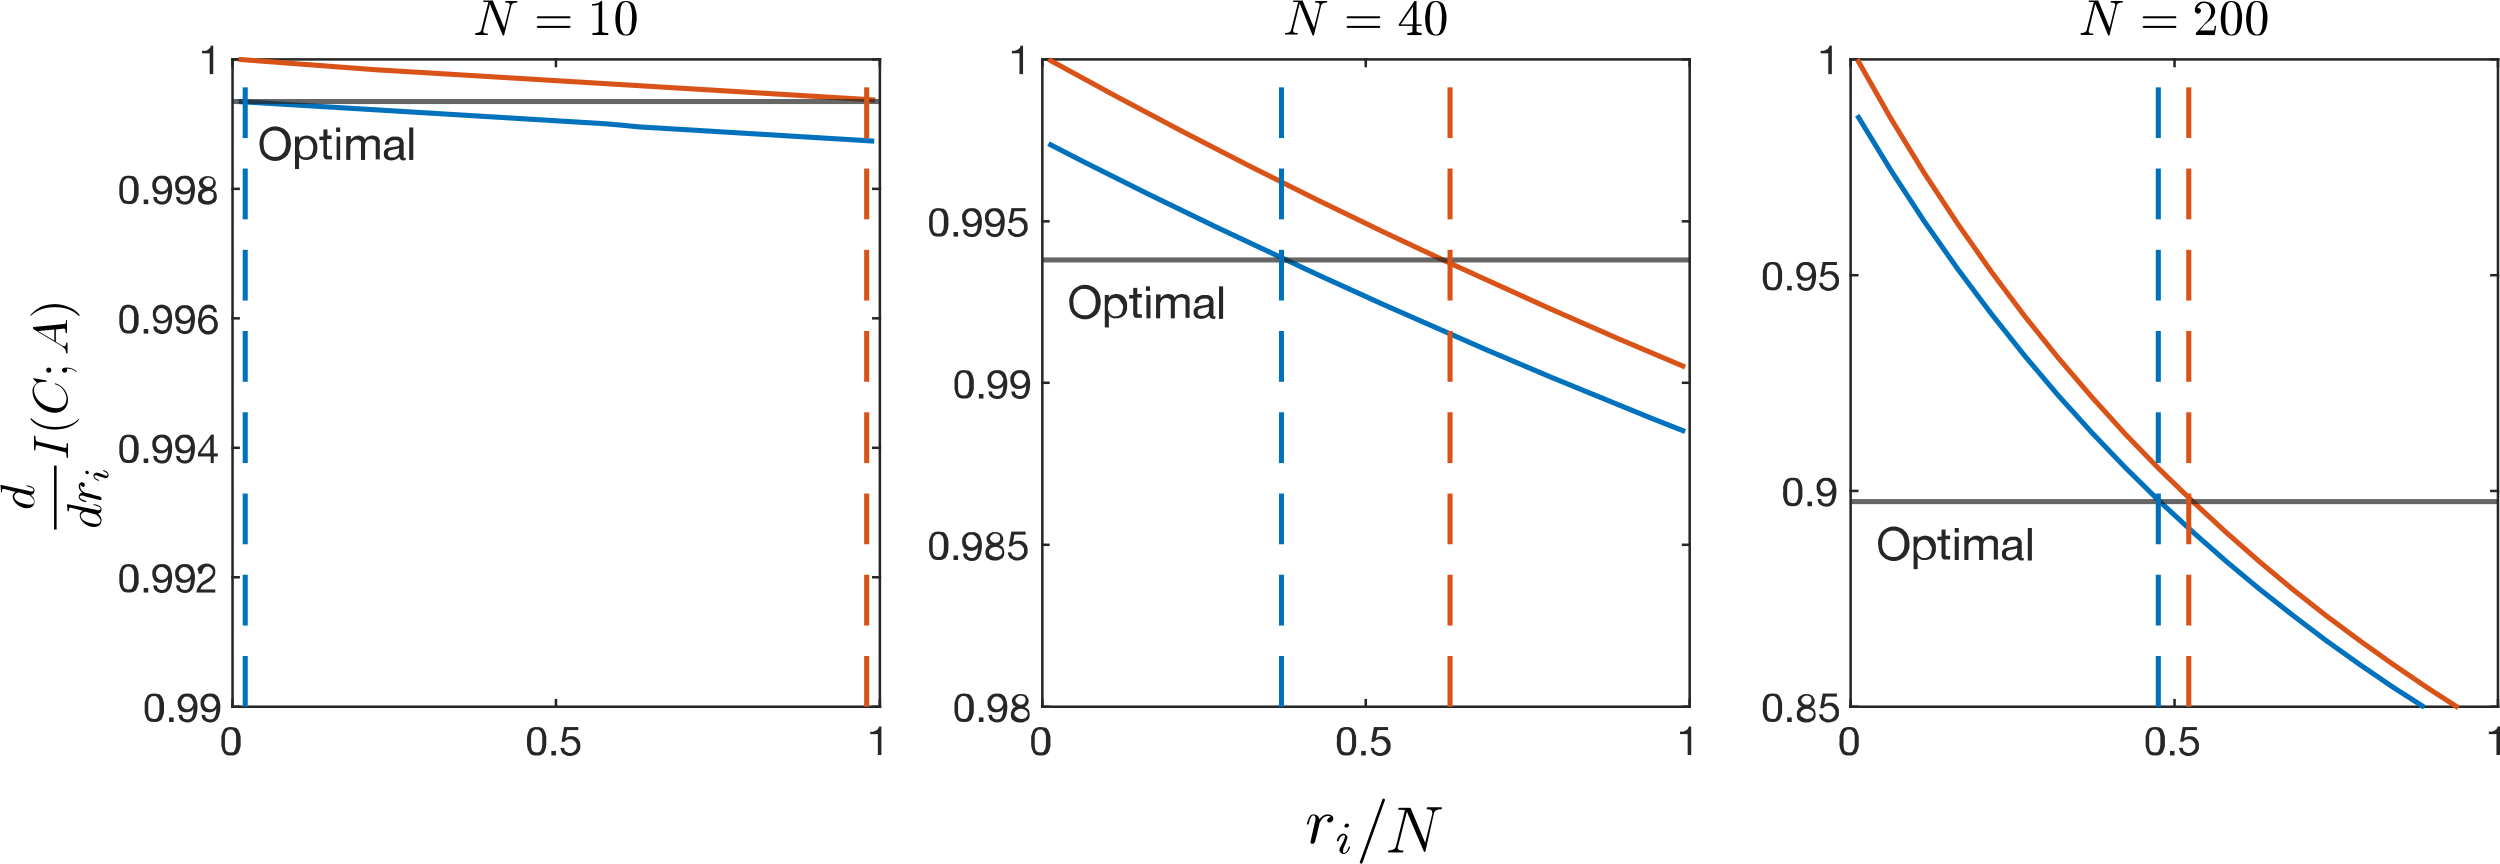 <?xml version="1.0" encoding="utf-8"?>
<!-- Generator: Adobe Illustrator 24.0.3, SVG Export Plug-In . SVG Version: 6.00 Build 0)  -->
<svg version="1.1" id="Layer_1" xmlns="http://www.w3.org/2000/svg" xmlns:xlink="http://www.w3.org/1999/xlink" x="0px" y="0px"
	 viewBox="0 0 492.4 170.1" style="enable-background:new 0 0 492.4 170.1;" xml:space="preserve">
<style type="text/css">
	.st0{opacity:0;fill:none;stroke:#000000;stroke-width:9.999999e-07;stroke-miterlimit:10;}
	.st1{opacity:0;fill:none;stroke:#000000;stroke-width:1.000000e-06;stroke-miterlimit:10;}
	.st2{clip-path:url(#SVGID_2_);}
	.st3{clip-path:url(#SVGID_2_);fill:none;stroke:#000000;stroke-width:0.5;stroke-miterlimit:10;}
	.st4{opacity:0;clip-path:url(#SVGID_2_);fill:none;stroke:#000000;stroke-width:9.999999e-07;stroke-miterlimit:10;}
	.st5{fill:none;stroke:#262626;stroke-width:0.5;stroke-linecap:square;stroke-linejoin:round;stroke-miterlimit:10;}
	.st6{fill:#262626;}
	.st7{fill:none;stroke:#0072BD;stroke-linejoin:round;stroke-miterlimit:10;}
	.st8{fill:none;stroke:#D95319;stroke-linejoin:round;stroke-miterlimit:10;}
	.st9{fill:none;stroke:#262626;stroke-linejoin:round;stroke-miterlimit:10;stroke-opacity:0.702;}
	.st10{fill:none;stroke:#0072BD;stroke-linejoin:bevel;stroke-miterlimit:1;stroke-dasharray:10,6;}
	.st11{fill:none;stroke:#D95319;stroke-linejoin:bevel;stroke-miterlimit:1;stroke-dasharray:10,6;}
</style>
<path d="M258.2,165.4c0,0.2-0.1,0.5-0.1,0.5c0,0.2,0.2,0.3,0.4,0.3c0.2,0,0.4-0.1,0.5-0.4c0-0.1,0.5-1.8,0.5-2
	c0.1-0.4,0.3-1.3,0.4-1.7c0.1-0.2,0.4-0.8,0.7-1c0.1-0.1,0.5-0.4,1-0.4c0.3,0,0.5,0.2,0.5,0.2c-0.4,0.1-0.7,0.4-0.7,0.7
	c0,0.2,0.1,0.4,0.5,0.4c0.3,0,0.7-0.3,0.7-0.8c0-0.4-0.4-0.8-1.1-0.8c-0.8,0-1.4,0.6-1.6,1c-0.1-0.6-0.6-1-1.2-1
	c-0.6,0-0.8,0.5-0.9,0.7c-0.2,0.4-0.4,1.2-0.4,1.2c0,0.1,0.1,0.1,0.2,0.1c0.1,0,0.1,0,0.2-0.3c0.2-0.9,0.5-1.5,0.9-1.5
	c0.2,0,0.4,0.1,0.4,0.6c0,0.3,0,0.4-0.2,1.1L258.2,165.4"/>
<path d="M263.9,167c0,0.1-0.1,0.2-0.1,0.4c0,0.4,0.4,0.8,0.8,0.8c0.9,0,1.3-1.2,1.3-1.4c0-0.1-0.1-0.1-0.1-0.1
	c-0.1,0-0.1,0.1-0.2,0.2c-0.2,0.7-0.6,1.1-0.9,1.1c-0.2,0-0.2-0.1-0.2-0.3c0-0.2,0.1-0.4,0.1-0.6c0.1-0.2,0.2-0.5,0.3-0.7
	c0.1-0.2,0.4-1,0.4-1.1c0-0.1,0.1-0.2,0.1-0.3c0-0.4-0.4-0.8-0.8-0.8c-0.9,0-1.3,1.2-1.3,1.4c0,0.1,0.1,0.1,0.2,0.1
	c0.1,0,0.1,0,0.2-0.1c0.2-0.8,0.6-1.1,1-1.1c0.1,0,0.2,0.1,0.2,0.3c0,0.2-0.1,0.3-0.3,0.9L263.9,167 M265.7,162.5
	c0-0.1-0.1-0.3-0.4-0.3c-0.2,0-0.5,0.2-0.5,0.5c0,0.2,0.1,0.3,0.4,0.3C265.5,163,265.7,162.8,265.7,162.5z"/>
<path d="M272.7,157.8c0.1-0.2,0.1-0.2,0.1-0.2c0-0.1-0.1-0.3-0.3-0.3c-0.1,0-0.2,0-0.2,0.1l-4.4,12.2c-0.1,0.2-0.1,0.2-0.1,0.2
	c0,0.1,0.1,0.3,0.3,0.3c0.2,0,0.2-0.1,0.3-0.3L272.7,157.8"/>
<path d="M282.4,160.3c0.1-0.5,0.4-0.9,1.4-0.9c0.1,0,0.2,0,0.2-0.3c0,0,0-0.1-0.2-0.1c-0.4,0-0.9,0-1.3,0c-0.4,0-0.9,0-1.3,0
	c-0.1,0-0.2,0-0.2,0.3c0,0.1,0.1,0.1,0.2,0.1c0.7,0,0.9,0.3,0.9,0.6c0,0,0,0.2,0,0.3l-1.4,5.7l-2.8-6.7c-0.1-0.2-0.1-0.2-0.4-0.2
	h-1.7c-0.3,0-0.4,0-0.4,0.3c0,0.1,0.1,0.1,0.4,0.1c0.1,0,0.9,0,0.9,0.1l-1.7,6.9c-0.1,0.5-0.3,0.9-1.4,1c-0.1,0-0.2,0-0.2,0.3
	c0,0.1,0.1,0.1,0.2,0.1c0.4,0,0.9,0,1.3,0c0.4,0,0.9,0,1.3,0c0.1,0,0.2,0,0.2-0.3c0-0.1-0.1-0.1-0.3-0.1c-0.7,0-0.8-0.3-0.8-0.6
	c0-0.1,0-0.2,0.1-0.3l1.7-6.7c0.1,0.1,0.1,0.1,0.1,0.2l3.2,7.5c0.1,0.2,0.1,0.2,0.2,0.2c0.1,0,0.1,0,0.2-0.3L282.4,160.3"/>
<path class="st0" d="M270.7,163.7L270.7,163.7z"/>
<polygon class="st1" points="262,207.9 262,207.9 262,207.9 262,207.9 262,207.9 262,207.9 262,207.9 262,207.9 262,207.9 
	262,207.9 262,207.9 262,207.9 262,207.9 262,207.9 262,207.9 262,207.9 262,207.9 262,207.9 262,207.9 262,207.9 262,207.9 
	262,207.9 262,207.9 262,207.9 262,207.9 262,207.9 262,207.9 262,207.9 262,207.9 262,207.9 262,207.9 262,207.9 262,207.9 
	262,207.9 262,207.9 262,207.9 262,207.9 262,207.9 262,207.9 262,207.9 262,207.9 262,207.9 262,207.9 262,207.9 262,207.9 
	262,207.9 262,207.9 262,207.9 262,207.9 262,207.9 262,207.9 262,207.9 262,207.9 262,207.9 262,207.9 262,207.9 262,207.9 
	262,207.9 262,207.9 262,207.9 262,207.9 262,207.9 262,207.9 262,207.9 262,207.9 262,207.9 262,207.9 262,207.9 262,207.9 
	262,207.9 262,207.9 262,207.9 262,207.9 262,207.9 262,207.9 262,207.9 262,207.9 262,207.9 262,207.9 262,207.9 262,207.9 
	262,207.9 262,207.9 262,207.9 262,207.9 262,207.9 262,207.9 262,207.9 262,207.9 262,207.9 262,207.9 "/>
<g>
	<defs>
		<rect id="SVGID_1_" y="59.9" width="21.5" height="44.6"/>
	</defs>
	<clipPath id="SVGID_2_">
		<use xlink:href="#SVGID_1_"  style="overflow:visible;"/>
	</clipPath>
	<path class="st2" d="M5.6,97.5c0.2,0,0.2,0,0.4,0.2c0.5,0.4,0.7,0.8,0.7,1.1c0,0.5-0.5,0.6-0.9,0.6c-0.5,0-1.7-0.3-2.1-0.5
		c-0.6-0.3-0.9-0.7-0.9-1.1c0-0.6,0.8-0.8,0.8-0.8c0.1,0,0.1,0,0.2,0L5.6,97.5 M0.2,95.5c0,0-0.1,0-0.1,0.1c0,0.1,0.1,1.1,0.1,1.2
		C0.2,97,0.2,97,0.3,97c0.1,0,0.1-0.1,0.1-0.2c0-0.5,0.1-0.5,0.2-0.5l0.2,0l2.3,0.6c-0.4,0.2-0.6,0.5-0.6,0.9c0,1.1,1.4,2.3,2.8,2.3
		c0.9,0,1.5-0.5,1.5-1.3c0-0.2,0-0.7-0.7-1.3c0.4-0.1,0.7-0.4,0.7-0.9c0-0.3-0.2-0.6-0.5-0.7c-0.3-0.2-0.9-0.3-1-0.3
		c-0.1,0-0.1,0.1-0.1,0.1c0,0.1,0,0.1,0.2,0.1c0.6,0.2,1.2,0.3,1.2,0.7c0,0.3-0.3,0.3-0.4,0.3c-0.2,0-0.3,0-0.5-0.1L0.2,95.5z"/>
	<line class="st3" x1="10.9" y1="104.3" x2="10.9" y2="91.7"/>
	<path class="st2" d="M18.7,101.3c0.2,0,0.2,0,0.4,0.2c0.5,0.4,0.7,0.8,0.7,1.1c0,0.5-0.5,0.6-0.9,0.6c-0.5,0-1.7-0.3-2.1-0.5
		c-0.6-0.3-0.9-0.7-0.9-1.1c0-0.6,0.8-0.8,0.8-0.8c0.1,0,0.1,0,0.2,0L18.7,101.3 M13.3,99.3c0,0-0.1,0-0.1,0.1
		c0,0.1,0.1,1.1,0.1,1.2c0,0.1,0.1,0.1,0.2,0.1c0.1,0,0.1-0.1,0.1-0.2c0-0.5,0.1-0.5,0.2-0.5l0.2,0l2.3,0.6
		c-0.4,0.2-0.6,0.5-0.6,0.9c0,1.1,1.4,2.3,2.8,2.3c0.9,0,1.5-0.5,1.5-1.3c0-0.2,0-0.7-0.7-1.3c0.4-0.1,0.7-0.4,0.7-0.9
		c0-0.3-0.2-0.6-0.5-0.7c-0.3-0.2-0.9-0.3-1-0.3c-0.1,0-0.1,0.1-0.1,0.1c0,0.1,0,0.1,0.2,0.1c0.6,0.2,1.2,0.3,1.2,0.7
		c0,0.3-0.3,0.3-0.4,0.3c-0.2,0-0.3,0-0.5-0.1L13.3,99.3z"/>
	<path class="st2" d="M19.3,98.4c0.1,0,0.4,0.1,0.4,0.1c0.2,0,0.3-0.1,0.3-0.3c0-0.1-0.1-0.3-0.3-0.4c0,0-1.4-0.3-1.5-0.4
		c-0.3-0.1-1-0.3-1.3-0.3c-0.1,0-0.6-0.3-0.8-0.5c-0.1-0.1-0.3-0.4-0.3-0.8c0-0.3,0.1-0.4,0.1-0.4c0,0.3,0.3,0.5,0.5,0.5
		c0.2,0,0.3-0.1,0.3-0.4c0-0.3-0.2-0.5-0.6-0.5c-0.3,0-0.6,0.3-0.6,0.8c0,0.6,0.5,1.1,0.7,1.2c-0.4,0.1-0.7,0.4-0.7,0.9
		c0,0.4,0.4,0.6,0.5,0.7c0.3,0.2,0.9,0.3,0.9,0.3c0.1,0,0.1-0.1,0.1-0.1c0-0.1,0-0.1-0.2-0.2c-0.7-0.2-1.1-0.4-1.1-0.7
		c0-0.2,0.1-0.3,0.4-0.3c0.2,0,0.3,0,0.8,0.2L19.3,98.4"/>
	<path class="st2" d="M20.5,94.1c0.1,0,0.2,0.1,0.3,0.1c0.3,0,0.6-0.3,0.6-0.6c0-0.7-0.9-1-1-1c-0.1,0-0.1,0.1-0.1,0.1
		c0,0.1,0,0.1,0.1,0.1c0.5,0.2,0.8,0.5,0.8,0.7c0,0.1-0.1,0.2-0.2,0.2c-0.2,0-0.3,0-0.4-0.1c-0.2-0.1-0.4-0.1-0.5-0.2
		c-0.2-0.1-0.8-0.3-0.9-0.3c-0.1,0-0.1,0-0.2,0c-0.3,0-0.6,0.3-0.6,0.6c0,0.7,0.9,1,1,1c0.1,0,0.1-0.1,0.1-0.1c0-0.1,0-0.1-0.1-0.1
		c-0.6-0.2-0.8-0.5-0.8-0.7c0-0.1,0.1-0.2,0.2-0.2c0.2,0,0.3,0,0.7,0.2L20.5,94.1 M17.1,92.7c-0.1,0-0.3,0.1-0.3,0.3
		c0,0.2,0.2,0.4,0.4,0.4c0.1,0,0.3-0.1,0.3-0.3C17.5,92.9,17.3,92.7,17.1,92.7z"/>
	<path class="st2" d="M7.4,87C7.1,86.9,7,86.8,7,86.1c0-0.2,0-0.3-0.2-0.3c-0.1,0-0.1,0.1-0.1,0.1c0,0.3,0,1,0,1.3c0,0.3,0,1,0,1.3
		c0,0.1,0,0.2,0.2,0.2C7,88.7,7,88.6,7,88.4c0-0.4,0-0.7,0.2-0.7c0,0,0.1,0,0.2,0l5.2,1.3c0.4,0.1,0.5,0.1,0.5,0.9
		c0,0.2,0,0.3,0.2,0.3c0.1,0,0.1-0.1,0.1-0.1c0-0.3,0-1,0-1.3c0-0.3,0-1,0-1.3c0-0.1,0-0.2-0.2-0.2c-0.1,0-0.1,0.1-0.1,0.3
		c0,0.2,0,0.2,0,0.4c0,0.2-0.1,0.2-0.2,0.2c-0.1,0-0.2,0-0.2,0L7.4,87"/>
	<path class="st2" d="M15.6,82.4c0,0,0,0-0.2,0.2c-1.2,1.2-3,1.5-4.5,1.5c-1.7,0-3.4-0.4-4.6-1.6c-0.1-0.1-0.1-0.1-0.2-0.1
		c-0.1,0-0.1,0-0.1,0.1c0,0.1,0.7,1,1.9,1.5c1.1,0.5,2.1,0.6,2.9,0.6c0.8,0,1.9-0.1,3-0.6C15.1,83.4,15.7,82.6,15.6,82.4
		C15.7,82.4,15.7,82.4,15.6,82.4"/>
	<path class="st2" d="M6.6,74.5c0,0-0.1,0-0.1,0.1c0,0,0,0,0.1,0.1l0.7,0.7c-0.1,0.1-0.9,0.5-0.9,1.6c0,2.2,2.1,4.3,4.4,4.3
		c1.6,0,2.6-1.1,2.6-2.6c0-0.8-0.4-1.6-0.8-2.1c-0.8-0.9-1.7-1.1-1.7-1.1c-0.1,0-0.1,0.1-0.1,0.1c0,0.1,0,0.1,0.1,0.1
		c0.3,0.1,1,0.3,1.5,1c0.5,0.7,0.7,1.3,0.7,1.8c0,0.9-0.5,1.9-2,1.9c-0.5,0-2.1-0.2-3.2-1.2c-0.7-0.6-1.2-1.5-1.2-2.4
		c0-1,0.7-1.6,1.9-1.6c0.4,0,0.4,0,0.5,0c0.1,0,0.1-0.1,0.1-0.1c0-0.1,0-0.1-0.2-0.2L6.6,74.5"/>
	<path class="st2" d="M13.2,72.6c0.3,0,1,0,1.7,0.6c0.1,0.1,0.1,0.1,0.1,0.1c0.1,0,0.1,0,0.1-0.1c0-0.1-0.8-0.8-1.9-0.8
		c-0.3,0-1,0-1,0.5c0,0.3,0.3,0.5,0.5,0.5c0.3,0,0.5-0.2,0.5-0.5c0,0,0-0.1,0-0.1C13.3,72.7,13.2,72.6,13.2,72.6 M9.6,72.4
		c-0.3,0-0.5,0.2-0.5,0.5c0,0.3,0.2,0.5,0.5,0.5c0.3,0,0.5-0.2,0.5-0.5C10.1,72.6,9.9,72.4,9.6,72.4z"/>
	<path class="st2" d="M10.7,67.1l-3.2-1.9l3.2-0.3V67.1z M12.2,68.2c0.6,0.4,0.8,0.8,0.8,1.2c0,0.1,0,0.2,0.2,0.2
		c0.1,0,0.1,0,0.1-0.1c0-0.3,0-0.6,0-0.8c0-0.3,0-0.7,0-1c0-0.1,0-0.2-0.2-0.2c-0.1,0-0.1,0.1-0.1,0.2c0,0.2-0.1,0.5-0.3,0.5
		c-0.1,0-0.2-0.1-0.4-0.1L11,67.3v-2.4c0.2,0,1.5-0.2,1.6-0.2c0.3,0,0.3,0.5,0.3,0.7c0,0.1,0,0.2,0.2,0.2c0.1,0,0.1-0.1,0.1-0.1
		c0-0.4,0-0.8,0-1.2c0-0.2,0-0.8,0-1.1c0-0.1,0-0.2-0.2-0.2C13,63,13,63.1,13,63.2c0,0.6-0.1,0.6-0.3,0.6l-6,0.6
		c-0.2,0-0.2,0-0.2,0.2c0,0.2,0.1,0.2,0.2,0.3L12.2,68.2z"/>
	<path class="st2" d="M10.9,59.9c-0.8,0-1.9,0.1-3,0.6C6.7,61.2,6,62,6,62.1c0,0.1,0,0.1,0.1,0.1c0,0,0,0,0.2-0.2
		c1-0.9,2.5-1.5,4.5-1.5c1.7,0,3.3,0.4,4.6,1.6c0.1,0.1,0.1,0.1,0.2,0.1c0.1,0,0.1,0,0.1-0.1c0-0.1-0.7-1-1.9-1.5
		C12.7,60.1,11.7,59.9,10.9,59.9"/>
	<path class="st4" d="M10.7,82.2L10.7,82.2z"/>
</g>
<polygon class="st1" points="166.6,195.6 166.6,195.6 166.6,195.6 166.6,195.6 166.6,195.6 166.6,195.6 166.6,195.6 166.6,195.6 
	166.6,195.6 166.6,195.6 166.6,195.6 166.6,195.6 166.6,195.6 166.6,195.6 166.6,195.6 166.6,195.6 166.6,195.6 166.6,195.6 
	166.6,195.6 166.6,195.6 166.6,195.6 166.6,195.6 166.6,195.6 166.6,195.6 166.6,195.6 166.6,195.6 166.6,195.6 166.6,195.6 
	166.6,195.6 166.6,195.6 166.6,195.6 166.6,195.6 166.6,195.6 166.6,195.6 166.6,195.6 166.6,195.6 166.6,195.6 166.6,195.6 
	166.6,195.6 166.6,195.6 166.6,195.6 166.6,195.6 166.6,195.6 166.6,195.6 166.6,195.6 166.6,195.6 166.6,195.6 166.6,195.6 
	166.6,195.6 166.6,195.6 166.6,195.6 166.6,195.6 166.6,195.6 166.6,195.6 166.6,195.6 166.6,195.6 166.6,195.6 166.6,195.6 
	166.6,195.6 166.6,195.6 166.6,195.6 166.6,195.6 166.6,195.6 166.6,195.6 166.6,195.6 166.6,195.6 166.6,195.6 166.6,195.6 
	166.6,195.6 166.6,195.6 166.6,195.6 166.6,195.6 166.6,195.6 166.6,195.6 166.6,195.6 166.6,195.6 166.6,195.6 166.6,195.6 
	166.6,195.6 166.6,195.6 166.6,195.6 166.6,195.6 166.6,195.6 166.6,195.6 166.6,195.6 166.6,195.6 166.6,195.6 166.6,195.6 
	166.6,195.6 166.6,195.6 166.6,195.6 166.6,195.6 166.6,195.6 166.6,195.6 "/>
<line class="st5" x1="45.8" y1="139.2" x2="173.3" y2="139.2"/>
<line class="st5" x1="45.8" y1="11.7" x2="173.3" y2="11.7"/>
<line class="st5" x1="45.8" y1="139.2" x2="45.8" y2="137.9"/>
<line class="st5" x1="109.5" y1="139.2" x2="109.5" y2="137.9"/>
<line class="st5" x1="173.3" y1="139.2" x2="173.3" y2="137.9"/>
<line class="st5" x1="45.8" y1="11.7" x2="45.8" y2="13"/>
<line class="st5" x1="109.5" y1="11.7" x2="109.5" y2="13"/>
<line class="st5" x1="173.3" y1="11.7" x2="173.3" y2="13"/>
<path class="st6" d="M44.3,146c0-0.1,0-0.3,0-0.5c0-0.2,0-0.3,0-0.5c0-0.2,0.1-0.3,0.1-0.5c0-0.2,0.1-0.3,0.2-0.4
	c0.1-0.1,0.2-0.2,0.3-0.3c0.1-0.1,0.3-0.1,0.5-0.1s0.4,0,0.5,0.1c0.1,0.1,0.2,0.2,0.3,0.3c0.1,0.1,0.2,0.3,0.2,0.4
	c0,0.2,0.1,0.3,0.1,0.5s0,0.3,0,0.5c0,0.2,0,0.3,0,0.5c0,0.2,0,0.5,0,0.7c0,0.3-0.1,0.5-0.1,0.7c-0.1,0.2-0.2,0.4-0.3,0.6
	s-0.4,0.2-0.7,0.2c-0.3,0-0.5-0.1-0.7-0.2s-0.3-0.4-0.3-0.6c-0.1-0.2-0.1-0.5-0.1-0.7C44.3,146.5,44.3,146.2,44.3,146z M43.6,146
	c0,0.2,0,0.4,0,0.6c0,0.2,0,0.4,0.1,0.7s0.1,0.4,0.2,0.6c0.1,0.2,0.2,0.4,0.3,0.5c0.1,0.1,0.3,0.3,0.5,0.3c0.2,0.1,0.5,0.1,0.8,0.1
	c0.3,0,0.6,0,0.8-0.1c0.2-0.1,0.4-0.2,0.5-0.3c0.1-0.1,0.2-0.3,0.3-0.5c0.1-0.2,0.1-0.4,0.2-0.6s0.1-0.4,0.1-0.7c0-0.2,0-0.4,0-0.6
	c0-0.2,0-0.4,0-0.6c0-0.2,0-0.4-0.1-0.7s-0.1-0.4-0.2-0.6c-0.1-0.2-0.2-0.4-0.3-0.5c-0.1-0.1-0.3-0.3-0.5-0.3s-0.5-0.1-0.8-0.1
	c-0.3,0-0.5,0-0.8,0.1s-0.4,0.2-0.5,0.3c-0.1,0.1-0.2,0.3-0.3,0.5c-0.1,0.2-0.1,0.4-0.2,0.6s-0.1,0.4-0.1,0.7
	C43.6,145.6,43.6,145.8,43.6,146z"/>
<path class="st6" d="M104.6,146c0-0.1,0-0.3,0-0.5c0-0.2,0-0.3,0-0.5c0-0.2,0.1-0.3,0.1-0.5c0-0.2,0.1-0.3,0.2-0.4
	c0.1-0.1,0.2-0.2,0.3-0.3c0.1-0.1,0.3-0.1,0.5-0.1c0.2,0,0.4,0,0.5,0.1c0.1,0.1,0.2,0.2,0.3,0.3c0.1,0.1,0.2,0.3,0.2,0.4
	c0,0.2,0.1,0.3,0.1,0.5c0,0.2,0,0.3,0,0.5c0,0.2,0,0.3,0,0.5c0,0.2,0,0.5,0,0.7c0,0.3-0.1,0.5-0.1,0.7c-0.1,0.2-0.2,0.4-0.3,0.6
	c-0.2,0.2-0.4,0.2-0.7,0.2c-0.3,0-0.5-0.1-0.7-0.2c-0.2-0.2-0.3-0.4-0.3-0.6c-0.1-0.2-0.1-0.5-0.1-0.7
	C104.6,146.5,104.6,146.2,104.6,146z M103.8,146c0,0.2,0,0.4,0,0.6s0,0.4,0.1,0.7c0,0.2,0.1,0.4,0.2,0.6s0.2,0.4,0.3,0.5
	c0.1,0.1,0.3,0.3,0.5,0.3c0.2,0.1,0.5,0.1,0.8,0.1c0.3,0,0.6,0,0.8-0.1c0.2-0.1,0.4-0.2,0.5-0.3c0.1-0.1,0.2-0.3,0.3-0.5
	c0.1-0.2,0.1-0.4,0.2-0.6c0-0.2,0.1-0.4,0.1-0.7s0-0.4,0-0.6c0-0.2,0-0.4,0-0.6s0-0.4-0.1-0.7c0-0.2-0.1-0.4-0.2-0.6
	c-0.1-0.2-0.2-0.4-0.3-0.5c-0.1-0.1-0.3-0.3-0.5-0.3c-0.2-0.1-0.5-0.1-0.8-0.1c-0.3,0-0.5,0-0.8,0.1c-0.2,0.1-0.4,0.2-0.5,0.3
	c-0.1,0.1-0.2,0.3-0.3,0.5c-0.1,0.2-0.1,0.4-0.2,0.6c0,0.2-0.1,0.4-0.1,0.7S103.8,145.8,103.8,146z M108.6,147.9v0.9h0.9v-0.9H108.6
	z M113.9,143.8v-0.6h-2.8l-0.5,2.9l0.6,0c0.1-0.2,0.3-0.3,0.5-0.4s0.4-0.1,0.6-0.1c0.2,0,0.4,0,0.5,0.1s0.3,0.2,0.4,0.3
	s0.2,0.3,0.3,0.4c0.1,0.2,0.1,0.3,0.1,0.5c0,0.2,0,0.4-0.1,0.6c-0.1,0.2-0.2,0.3-0.3,0.4c-0.1,0.1-0.2,0.2-0.4,0.3s-0.3,0.1-0.5,0.1
	c-0.2,0-0.3,0-0.5-0.1c-0.1-0.1-0.3-0.1-0.4-0.2c-0.1-0.1-0.2-0.2-0.2-0.3s-0.1-0.3-0.1-0.4h-0.7c0,0.3,0.1,0.5,0.2,0.7
	s0.2,0.4,0.4,0.5c0.2,0.1,0.4,0.2,0.6,0.3c0.2,0.1,0.4,0.1,0.7,0.1c0.3,0,0.6-0.1,0.9-0.2s0.5-0.2,0.6-0.4c0.2-0.2,0.3-0.4,0.4-0.6
	s0.1-0.5,0.1-0.7c0-0.3,0-0.6-0.1-0.9c-0.1-0.2-0.2-0.4-0.4-0.6c-0.2-0.2-0.4-0.3-0.6-0.4c-0.2-0.1-0.5-0.1-0.7-0.1
	c-0.2,0-0.4,0-0.6,0.1c-0.2,0.1-0.4,0.2-0.5,0.3l0,0l0.3-1.6H113.9z"/>
<path class="st6" d="M173.6,148.8v-5.7h-0.5c0,0.2-0.1,0.4-0.2,0.5c-0.1,0.1-0.2,0.2-0.4,0.3s-0.3,0.1-0.5,0.2s-0.4,0-0.6,0v0.5h1.5
	v4.1H173.6z"/>
<line class="st5" x1="45.8" y1="139.2" x2="45.8" y2="11.7"/>
<line class="st5" x1="173.3" y1="139.2" x2="173.3" y2="11.7"/>
<line class="st5" x1="45.8" y1="139.2" x2="47" y2="139.2"/>
<line class="st5" x1="45.8" y1="113.7" x2="47" y2="113.7"/>
<line class="st5" x1="45.8" y1="88.2" x2="47" y2="88.2"/>
<line class="st5" x1="45.8" y1="62.7" x2="47" y2="62.7"/>
<line class="st5" x1="45.8" y1="37.2" x2="47" y2="37.2"/>
<line class="st5" x1="45.8" y1="11.7" x2="47" y2="11.7"/>
<line class="st5" x1="173.3" y1="139.2" x2="172" y2="139.2"/>
<line class="st5" x1="173.3" y1="113.7" x2="172" y2="113.7"/>
<line class="st5" x1="173.3" y1="88.2" x2="172" y2="88.2"/>
<line class="st5" x1="173.3" y1="62.7" x2="172" y2="62.7"/>
<line class="st5" x1="173.3" y1="37.2" x2="172" y2="37.2"/>
<line class="st5" x1="173.3" y1="11.7" x2="172" y2="11.7"/>
<path class="st6" d="M29.2,139.4c0-0.1,0-0.3,0-0.5c0-0.2,0-0.3,0-0.5s0.1-0.3,0.1-0.5c0-0.2,0.1-0.3,0.2-0.4
	c0.1-0.1,0.2-0.2,0.3-0.3c0.1-0.1,0.3-0.1,0.5-0.1c0.2,0,0.4,0,0.5,0.1s0.2,0.2,0.3,0.3c0.1,0.1,0.2,0.3,0.2,0.4
	c0,0.2,0.1,0.3,0.1,0.5c0,0.2,0,0.3,0,0.5c0,0.2,0,0.3,0,0.5c0,0.2,0,0.5,0,0.7c0,0.3-0.1,0.5-0.1,0.7c-0.1,0.2-0.2,0.4-0.3,0.6
	s-0.4,0.2-0.7,0.2s-0.5-0.1-0.7-0.2s-0.3-0.4-0.3-0.6c-0.1-0.2-0.1-0.5-0.1-0.7C29.2,139.9,29.2,139.6,29.2,139.4z M28.5,139.4
	c0,0.2,0,0.4,0,0.6c0,0.2,0,0.4,0.1,0.7s0.1,0.4,0.2,0.6s0.2,0.4,0.3,0.5c0.1,0.1,0.3,0.3,0.5,0.3c0.2,0.1,0.5,0.1,0.8,0.1
	c0.3,0,0.6,0,0.8-0.1c0.2-0.1,0.4-0.2,0.5-0.3s0.2-0.3,0.3-0.5s0.1-0.4,0.2-0.6s0.1-0.4,0.1-0.7s0-0.4,0-0.6c0-0.2,0-0.4,0-0.6
	s0-0.4-0.1-0.7s-0.1-0.4-0.2-0.6c-0.1-0.2-0.2-0.4-0.3-0.5c-0.1-0.1-0.3-0.3-0.5-0.3s-0.5-0.1-0.8-0.1s-0.5,0-0.8,0.1
	s-0.4,0.2-0.5,0.3c-0.1,0.1-0.2,0.3-0.3,0.5c-0.1,0.2-0.1,0.4-0.2,0.6s-0.1,0.4-0.1,0.7C28.5,139,28.5,139.2,28.5,139.4z
	 M33.3,141.3v0.9h0.9v-0.9H33.3z M35.9,140.8h-0.7c0,0.5,0.2,0.9,0.5,1.1c0.3,0.2,0.7,0.4,1.2,0.4c0.7,0,1.2-0.3,1.5-0.8
	c0.3-0.5,0.5-1.3,0.5-2.3c0-0.5-0.1-1-0.2-1.3s-0.2-0.6-0.4-0.8s-0.4-0.3-0.6-0.4c-0.2-0.1-0.5-0.1-0.8-0.1c-0.3,0-0.5,0-0.8,0.1
	s-0.4,0.2-0.6,0.4c-0.2,0.2-0.3,0.4-0.4,0.6c-0.1,0.2-0.1,0.5-0.1,0.7c0,0.3,0,0.5,0.1,0.8c0.1,0.2,0.2,0.4,0.3,0.6s0.3,0.3,0.6,0.4
	s0.5,0.1,0.8,0.1c0.3,0,0.5-0.1,0.8-0.2c0.2-0.1,0.4-0.3,0.5-0.6l0,0c0,0.7-0.1,1.3-0.3,1.7s-0.5,0.5-0.9,0.5
	c-0.3,0-0.5-0.1-0.7-0.2C36,141.3,35.9,141.1,35.9,140.8z M38.1,138.4c0,0.2,0,0.3-0.1,0.5c-0.1,0.2-0.1,0.3-0.2,0.4
	s-0.2,0.2-0.4,0.3c-0.1,0.1-0.3,0.1-0.5,0.1c-0.2,0-0.3,0-0.5-0.1c-0.1-0.1-0.3-0.2-0.4-0.3s-0.2-0.2-0.2-0.4
	c-0.1-0.1-0.1-0.3-0.1-0.4c0-0.2,0-0.3,0.1-0.5s0.1-0.3,0.2-0.4c0.1-0.1,0.2-0.2,0.3-0.3s0.3-0.1,0.5-0.1c0.2,0,0.4,0,0.5,0.1
	s0.3,0.2,0.4,0.3c0.1,0.1,0.2,0.3,0.2,0.4S38.1,138.2,38.1,138.4z M40.4,140.8h-0.7c0,0.5,0.2,0.9,0.5,1.1c0.3,0.2,0.7,0.4,1.2,0.4
	c0.7,0,1.2-0.3,1.5-0.8c0.3-0.5,0.5-1.3,0.5-2.3c0-0.5-0.1-1-0.2-1.3s-0.2-0.6-0.4-0.8c-0.2-0.2-0.4-0.3-0.6-0.4
	c-0.2-0.1-0.5-0.1-0.8-0.1c-0.3,0-0.5,0-0.8,0.1c-0.2,0.1-0.4,0.2-0.6,0.4c-0.2,0.2-0.3,0.4-0.4,0.6s-0.1,0.5-0.1,0.7
	c0,0.3,0,0.5,0.1,0.8c0.1,0.2,0.2,0.4,0.3,0.6c0.2,0.2,0.3,0.3,0.6,0.4s0.5,0.1,0.8,0.1c0.3,0,0.5-0.1,0.8-0.2
	c0.2-0.1,0.4-0.3,0.5-0.6l0,0c0,0.7-0.1,1.3-0.3,1.7s-0.5,0.5-0.9,0.5c-0.3,0-0.5-0.1-0.7-0.2C40.5,141.3,40.4,141.1,40.4,140.8z
	 M42.6,138.4c0,0.2,0,0.3-0.1,0.5c-0.1,0.2-0.1,0.3-0.2,0.4s-0.2,0.2-0.4,0.3c-0.1,0.1-0.3,0.1-0.5,0.1c-0.2,0-0.3,0-0.5-0.1
	c-0.1-0.1-0.3-0.2-0.4-0.3c-0.1-0.1-0.2-0.2-0.2-0.4c-0.1-0.1-0.1-0.3-0.1-0.4c0-0.2,0-0.3,0.1-0.5c0-0.2,0.1-0.3,0.2-0.4
	c0.1-0.1,0.2-0.2,0.3-0.3s0.3-0.1,0.5-0.1c0.2,0,0.4,0,0.5,0.1c0.1,0.1,0.3,0.2,0.4,0.3s0.2,0.3,0.2,0.4S42.6,138.2,42.6,138.4z"/>
<path class="st6" d="M24.2,113.9c0-0.1,0-0.3,0-0.5s0-0.3,0-0.5c0-0.2,0.1-0.3,0.1-0.5c0-0.2,0.1-0.3,0.2-0.4s0.2-0.2,0.3-0.3
	s0.3-0.1,0.5-0.1c0.2,0,0.4,0,0.5,0.1c0.1,0.1,0.2,0.2,0.3,0.3c0.1,0.1,0.2,0.3,0.2,0.4c0,0.2,0.1,0.3,0.1,0.5s0,0.3,0,0.5
	s0,0.3,0,0.5c0,0.2,0,0.5,0,0.7c0,0.3-0.1,0.5-0.1,0.7c-0.1,0.2-0.2,0.4-0.3,0.6c-0.2,0.2-0.4,0.2-0.7,0.2c-0.3,0-0.5-0.1-0.7-0.2
	c-0.2-0.2-0.3-0.4-0.3-0.6c-0.1-0.2-0.1-0.5-0.1-0.7S24.2,114.1,24.2,113.9z M23.5,113.9c0,0.2,0,0.4,0,0.6s0,0.4,0.1,0.7
	c0,0.2,0.1,0.4,0.2,0.6c0.1,0.2,0.2,0.4,0.3,0.5s0.3,0.3,0.5,0.3c0.2,0.1,0.5,0.1,0.8,0.1c0.3,0,0.6,0,0.8-0.1
	c0.2-0.1,0.4-0.2,0.5-0.3c0.1-0.1,0.2-0.3,0.3-0.5s0.1-0.4,0.2-0.6s0.1-0.4,0.1-0.7c0-0.2,0-0.4,0-0.6s0-0.4,0-0.6
	c0-0.2,0-0.4-0.1-0.7s-0.1-0.4-0.2-0.6s-0.2-0.4-0.3-0.5c-0.1-0.1-0.3-0.3-0.5-0.3s-0.5-0.1-0.8-0.1c-0.3,0-0.5,0-0.8,0.1
	s-0.4,0.2-0.5,0.3c-0.1,0.1-0.2,0.3-0.3,0.5c-0.1,0.2-0.1,0.4-0.2,0.6c0,0.2-0.1,0.4-0.1,0.7S23.5,113.7,23.5,113.9z M28.3,115.8
	v0.9h0.9v-0.9H28.3z M30.9,115.3h-0.7c0,0.5,0.2,0.9,0.5,1.1c0.3,0.2,0.7,0.4,1.2,0.4c0.7,0,1.2-0.3,1.5-0.8
	c0.3-0.5,0.5-1.3,0.5-2.3c0-0.5-0.1-1-0.2-1.3s-0.2-0.6-0.4-0.8c-0.2-0.2-0.4-0.3-0.6-0.4c-0.2-0.1-0.5-0.1-0.8-0.1
	c-0.3,0-0.5,0-0.8,0.1c-0.2,0.1-0.4,0.2-0.6,0.4c-0.2,0.2-0.3,0.4-0.4,0.6s-0.1,0.5-0.1,0.7c0,0.3,0,0.5,0.1,0.8s0.2,0.4,0.3,0.6
	c0.2,0.2,0.3,0.3,0.6,0.4c0.2,0.1,0.5,0.1,0.8,0.1c0.3,0,0.5-0.1,0.8-0.2c0.2-0.1,0.4-0.3,0.5-0.6l0,0c0,0.7-0.1,1.3-0.3,1.7
	s-0.5,0.5-0.9,0.5c-0.3,0-0.5-0.1-0.7-0.2C31,115.8,30.9,115.6,30.9,115.3z M33.1,112.9c0,0.2,0,0.3-0.1,0.5
	c-0.1,0.2-0.1,0.3-0.2,0.4c-0.1,0.1-0.2,0.2-0.4,0.3s-0.3,0.1-0.5,0.1c-0.2,0-0.3,0-0.5-0.1s-0.3-0.2-0.4-0.3s-0.2-0.2-0.2-0.4
	s-0.1-0.3-0.1-0.4c0-0.2,0-0.3,0.1-0.5c0-0.2,0.1-0.3,0.2-0.4c0.1-0.1,0.2-0.2,0.3-0.3s0.3-0.1,0.5-0.1c0.2,0,0.4,0,0.5,0.1
	c0.1,0.1,0.3,0.2,0.4,0.3s0.2,0.3,0.2,0.4C33.1,112.6,33.1,112.7,33.1,112.9z M35.4,115.3h-0.7c0,0.5,0.2,0.9,0.5,1.1
	c0.3,0.2,0.7,0.4,1.2,0.4c0.7,0,1.2-0.3,1.5-0.8c0.3-0.5,0.5-1.3,0.5-2.3c0-0.5-0.1-1-0.2-1.3s-0.2-0.6-0.4-0.8
	c-0.2-0.2-0.4-0.3-0.6-0.4c-0.2-0.1-0.5-0.1-0.8-0.1c-0.3,0-0.5,0-0.8,0.1c-0.2,0.1-0.4,0.2-0.6,0.4s-0.3,0.4-0.4,0.6
	s-0.1,0.5-0.1,0.7c0,0.3,0,0.5,0.1,0.8c0.1,0.2,0.2,0.4,0.3,0.6c0.2,0.2,0.3,0.3,0.6,0.4c0.2,0.1,0.5,0.1,0.8,0.1
	c0.3,0,0.5-0.1,0.8-0.2c0.2-0.1,0.4-0.3,0.5-0.6l0,0c0,0.7-0.1,1.3-0.3,1.7s-0.5,0.5-0.9,0.5c-0.3,0-0.5-0.1-0.7-0.2
	C35.5,115.8,35.4,115.6,35.4,115.3z M37.6,112.9c0,0.2,0,0.3-0.1,0.5c-0.1,0.2-0.1,0.3-0.2,0.4c-0.1,0.1-0.2,0.2-0.4,0.3
	s-0.3,0.1-0.5,0.1c-0.2,0-0.3,0-0.5-0.1c-0.1-0.1-0.3-0.2-0.4-0.3s-0.2-0.2-0.2-0.4s-0.1-0.3-0.1-0.4c0-0.2,0-0.3,0.1-0.5
	c0-0.2,0.1-0.3,0.2-0.4c0.1-0.1,0.2-0.2,0.3-0.3s0.3-0.1,0.5-0.1c0.2,0,0.4,0,0.5,0.1c0.1,0.1,0.3,0.2,0.4,0.3s0.2,0.3,0.2,0.4
	C37.5,112.6,37.6,112.7,37.6,112.9z M39.1,113h0.7c0-0.2,0-0.3,0.1-0.5c0-0.2,0.1-0.3,0.2-0.5s0.2-0.2,0.3-0.3s0.3-0.1,0.5-0.1
	c0.1,0,0.3,0,0.4,0.1c0.1,0,0.2,0.1,0.3,0.2c0.1,0.1,0.2,0.2,0.2,0.3c0.1,0.1,0.1,0.3,0.1,0.4c0,0.2,0,0.4-0.1,0.5
	c-0.1,0.1-0.2,0.3-0.3,0.4c-0.1,0.1-0.3,0.3-0.5,0.4c-0.2,0.1-0.4,0.3-0.6,0.4c-0.2,0.1-0.4,0.2-0.6,0.4c-0.2,0.1-0.3,0.3-0.5,0.5
	c-0.1,0.2-0.3,0.4-0.4,0.6s-0.2,0.5-0.2,0.9h3.7v-0.6h-2.9c0-0.2,0.1-0.3,0.2-0.5s0.2-0.3,0.4-0.4s0.3-0.2,0.5-0.3
	c0.2-0.1,0.4-0.2,0.5-0.3c0.2-0.1,0.3-0.2,0.5-0.4s0.3-0.3,0.4-0.4c0.1-0.2,0.2-0.3,0.3-0.5c0.1-0.2,0.1-0.4,0.1-0.7
	c0-0.3,0-0.5-0.1-0.7c-0.1-0.2-0.2-0.4-0.4-0.5s-0.3-0.2-0.6-0.3c-0.2-0.1-0.4-0.1-0.7-0.1c-0.3,0-0.6,0.1-0.8,0.2
	c-0.2,0.1-0.4,0.2-0.6,0.4s-0.3,0.4-0.3,0.6C39.1,112.5,39.1,112.7,39.1,113z"/>
<path class="st6" d="M24.2,88.4c0-0.1,0-0.3,0-0.5s0-0.3,0-0.5c0-0.2,0.1-0.3,0.1-0.5c0-0.2,0.1-0.3,0.2-0.4s0.2-0.2,0.3-0.3
	s0.3-0.1,0.5-0.1c0.2,0,0.4,0,0.5,0.1c0.1,0.1,0.2,0.2,0.3,0.3c0.1,0.1,0.2,0.3,0.2,0.4c0,0.2,0.1,0.3,0.1,0.5s0,0.3,0,0.5
	s0,0.3,0,0.5c0,0.2,0,0.5,0,0.7c0,0.3-0.1,0.5-0.1,0.7c-0.1,0.2-0.2,0.4-0.3,0.6c-0.2,0.2-0.4,0.2-0.7,0.2c-0.3,0-0.5-0.1-0.7-0.2
	c-0.2-0.2-0.3-0.4-0.3-0.6c-0.1-0.2-0.1-0.5-0.1-0.7S24.2,88.6,24.2,88.4z M23.5,88.4c0,0.2,0,0.4,0,0.6s0,0.4,0.1,0.7
	c0,0.2,0.1,0.4,0.2,0.6c0.1,0.2,0.2,0.4,0.3,0.5s0.3,0.3,0.5,0.3c0.2,0.1,0.5,0.1,0.8,0.1c0.3,0,0.6,0,0.8-0.1
	c0.2-0.1,0.4-0.2,0.5-0.3c0.1-0.1,0.2-0.3,0.3-0.5s0.1-0.4,0.2-0.6s0.1-0.4,0.1-0.7c0-0.2,0-0.4,0-0.6s0-0.4,0-0.6
	c0-0.2,0-0.4-0.1-0.7s-0.1-0.4-0.2-0.6s-0.2-0.4-0.3-0.5c-0.1-0.1-0.3-0.3-0.5-0.3s-0.5-0.1-0.8-0.1c-0.3,0-0.5,0-0.8,0.1
	s-0.4,0.2-0.5,0.3c-0.1,0.1-0.2,0.3-0.3,0.5c-0.1,0.2-0.1,0.4-0.2,0.6c0,0.2-0.1,0.4-0.1,0.7S23.5,88.2,23.5,88.4z M28.3,90.3v0.9
	h0.9v-0.9H28.3z M30.9,89.8h-0.7c0,0.5,0.2,0.9,0.5,1.1c0.3,0.2,0.7,0.4,1.2,0.4c0.7,0,1.2-0.3,1.5-0.8c0.3-0.5,0.5-1.3,0.5-2.3
	c0-0.5-0.1-1-0.2-1.3s-0.2-0.6-0.4-0.8c-0.2-0.2-0.4-0.3-0.6-0.4c-0.2-0.1-0.5-0.1-0.8-0.1c-0.3,0-0.5,0-0.8,0.1
	c-0.2,0.1-0.4,0.2-0.6,0.4c-0.2,0.2-0.3,0.4-0.4,0.6s-0.1,0.5-0.1,0.7c0,0.3,0,0.5,0.1,0.8s0.2,0.4,0.3,0.6c0.2,0.2,0.3,0.3,0.6,0.4
	c0.2,0.1,0.5,0.1,0.8,0.1c0.3,0,0.5-0.1,0.8-0.2c0.2-0.1,0.4-0.3,0.5-0.6l0,0c0,0.7-0.1,1.3-0.3,1.7s-0.5,0.5-0.9,0.5
	c-0.3,0-0.5-0.1-0.7-0.2C31,90.3,30.9,90.1,30.9,89.8z M33.1,87.4c0,0.2,0,0.3-0.1,0.5c-0.1,0.2-0.1,0.3-0.2,0.4
	c-0.1,0.1-0.2,0.2-0.4,0.3s-0.3,0.1-0.5,0.1c-0.2,0-0.3,0-0.5-0.1s-0.3-0.2-0.4-0.3s-0.2-0.2-0.2-0.4s-0.1-0.3-0.1-0.4
	c0-0.2,0-0.3,0.1-0.5c0-0.2,0.1-0.3,0.2-0.4c0.1-0.1,0.2-0.2,0.3-0.3s0.3-0.1,0.5-0.1c0.2,0,0.4,0,0.5,0.1c0.1,0.1,0.3,0.2,0.4,0.3
	s0.2,0.3,0.2,0.4C33.1,87.1,33.1,87.2,33.1,87.4z M35.4,89.8h-0.7c0,0.5,0.2,0.9,0.5,1.1c0.3,0.2,0.7,0.4,1.2,0.4
	c0.7,0,1.2-0.3,1.5-0.8c0.3-0.5,0.5-1.3,0.5-2.3c0-0.5-0.1-1-0.2-1.3s-0.2-0.6-0.4-0.8c-0.2-0.2-0.4-0.3-0.6-0.4
	c-0.2-0.1-0.5-0.1-0.8-0.1c-0.3,0-0.5,0-0.8,0.1c-0.2,0.1-0.4,0.2-0.6,0.4s-0.3,0.4-0.4,0.6s-0.1,0.5-0.1,0.7c0,0.3,0,0.5,0.1,0.8
	c0.1,0.2,0.2,0.4,0.3,0.6c0.2,0.2,0.3,0.3,0.6,0.4c0.2,0.1,0.5,0.1,0.8,0.1c0.3,0,0.5-0.1,0.8-0.2c0.2-0.1,0.4-0.3,0.5-0.6l0,0
	c0,0.7-0.1,1.3-0.3,1.7s-0.5,0.5-0.9,0.5c-0.3,0-0.5-0.1-0.7-0.2C35.5,90.3,35.4,90.1,35.4,89.8z M37.6,87.4c0,0.2,0,0.3-0.1,0.5
	c-0.1,0.2-0.1,0.3-0.2,0.4c-0.1,0.1-0.2,0.2-0.4,0.3s-0.3,0.1-0.5,0.1c-0.2,0-0.3,0-0.5-0.1c-0.1-0.1-0.3-0.2-0.4-0.3
	s-0.2-0.2-0.2-0.4s-0.1-0.3-0.1-0.4c0-0.2,0-0.3,0.1-0.5c0-0.2,0.1-0.3,0.2-0.4c0.1-0.1,0.2-0.2,0.3-0.3s0.3-0.1,0.5-0.1
	c0.2,0,0.4,0,0.5,0.1c0.1,0.1,0.3,0.2,0.4,0.3s0.2,0.3,0.2,0.4C37.5,87.1,37.6,87.2,37.6,87.4z M41.4,89.3h-1.9l1.9-2.8h0V89.3z
	 M42.1,89.3v-3.7h-0.5L39,89.2v0.7h2.5v1.3h0.6v-1.3h0.8v-0.6H42.1z"/>
<path class="st6" d="M24.2,62.9c0-0.1,0-0.3,0-0.5s0-0.3,0-0.5c0-0.2,0.1-0.3,0.1-0.5s0.1-0.3,0.2-0.4s0.2-0.2,0.3-0.3
	s0.3-0.1,0.5-0.1c0.2,0,0.4,0,0.5,0.1c0.1,0.1,0.2,0.2,0.3,0.3c0.1,0.1,0.2,0.3,0.2,0.4c0,0.2,0.1,0.3,0.1,0.5c0,0.2,0,0.3,0,0.5
	s0,0.3,0,0.5c0,0.2,0,0.5,0,0.7c0,0.3-0.1,0.5-0.1,0.7c-0.1,0.2-0.2,0.4-0.3,0.6c-0.2,0.2-0.4,0.2-0.7,0.2c-0.3,0-0.5-0.1-0.7-0.2
	c-0.2-0.2-0.3-0.4-0.3-0.6c-0.1-0.2-0.1-0.5-0.1-0.7S24.2,63.1,24.2,62.9z M23.5,62.9c0,0.2,0,0.4,0,0.6c0,0.2,0,0.4,0.1,0.7
	c0,0.2,0.1,0.4,0.2,0.6c0.1,0.2,0.2,0.4,0.3,0.5s0.3,0.3,0.5,0.3c0.2,0.1,0.5,0.1,0.8,0.1c0.3,0,0.6,0,0.8-0.1
	c0.2-0.1,0.4-0.2,0.5-0.3c0.1-0.1,0.2-0.3,0.3-0.5s0.1-0.4,0.2-0.6s0.1-0.4,0.1-0.7c0-0.2,0-0.4,0-0.6s0-0.4,0-0.6
	c0-0.2,0-0.4-0.1-0.7S27.1,61.2,27,61s-0.2-0.4-0.3-0.5c-0.1-0.1-0.3-0.3-0.5-0.3S25.7,60,25.4,60c-0.3,0-0.5,0-0.8,0.1
	s-0.4,0.2-0.5,0.3c-0.1,0.1-0.2,0.3-0.3,0.5c-0.1,0.2-0.1,0.4-0.2,0.6c0,0.2-0.1,0.4-0.1,0.7S23.5,62.7,23.5,62.9z M28.3,64.8v0.9
	h0.9v-0.9H28.3z M30.9,64.3h-0.7c0,0.5,0.2,0.9,0.5,1.1c0.3,0.2,0.7,0.4,1.2,0.4c0.7,0,1.2-0.3,1.5-0.8c0.3-0.5,0.5-1.3,0.5-2.3
	c0-0.5-0.1-1-0.2-1.3c-0.1-0.3-0.2-0.6-0.4-0.8c-0.2-0.2-0.4-0.3-0.6-0.4C32.5,60.1,32.2,60,32,60c-0.3,0-0.5,0-0.8,0.1
	c-0.2,0.1-0.4,0.2-0.6,0.4c-0.2,0.2-0.3,0.4-0.4,0.6s-0.1,0.5-0.1,0.7c0,0.3,0,0.5,0.1,0.8c0.1,0.2,0.2,0.4,0.3,0.6
	c0.2,0.2,0.3,0.3,0.6,0.4c0.2,0.1,0.5,0.1,0.8,0.1c0.3,0,0.5-0.1,0.8-0.2c0.2-0.1,0.4-0.3,0.5-0.6l0,0c0,0.7-0.1,1.3-0.3,1.7
	s-0.5,0.5-0.9,0.5c-0.3,0-0.5-0.1-0.7-0.2C31,64.8,30.9,64.6,30.9,64.3z M33.1,61.9c0,0.2,0,0.3-0.1,0.5s-0.1,0.3-0.2,0.4
	c-0.1,0.1-0.2,0.2-0.4,0.3s-0.3,0.1-0.5,0.1c-0.2,0-0.3,0-0.5-0.1s-0.3-0.2-0.4-0.3s-0.2-0.2-0.2-0.4s-0.1-0.3-0.1-0.4
	c0-0.2,0-0.3,0.1-0.5s0.1-0.3,0.2-0.4c0.1-0.1,0.2-0.2,0.3-0.3s0.3-0.1,0.5-0.1c0.2,0,0.4,0,0.5,0.1c0.1,0.1,0.3,0.2,0.4,0.3
	c0.1,0.1,0.2,0.3,0.2,0.4S33.1,61.7,33.1,61.9z M35.4,64.3h-0.7c0,0.5,0.2,0.9,0.5,1.1c0.3,0.2,0.7,0.4,1.2,0.4
	c0.7,0,1.2-0.3,1.5-0.8c0.3-0.5,0.5-1.3,0.5-2.3c0-0.5-0.1-1-0.2-1.3c-0.1-0.3-0.2-0.6-0.4-0.8c-0.2-0.2-0.4-0.3-0.6-0.4
	c-0.2-0.1-0.5-0.1-0.8-0.1c-0.3,0-0.5,0-0.8,0.1c-0.2,0.1-0.4,0.2-0.6,0.4s-0.3,0.4-0.4,0.6s-0.1,0.5-0.1,0.7c0,0.3,0,0.5,0.1,0.8
	c0.1,0.2,0.2,0.4,0.3,0.6c0.2,0.2,0.3,0.3,0.6,0.4c0.2,0.1,0.5,0.1,0.8,0.1c0.3,0,0.5-0.1,0.8-0.2c0.2-0.1,0.4-0.3,0.5-0.6l0,0
	c0,0.7-0.1,1.3-0.3,1.7s-0.5,0.5-0.9,0.5c-0.3,0-0.5-0.1-0.7-0.2C35.5,64.8,35.4,64.6,35.4,64.3z M37.6,61.9c0,0.2,0,0.3-0.1,0.5
	s-0.1,0.3-0.2,0.4c-0.1,0.1-0.2,0.2-0.4,0.3s-0.3,0.1-0.5,0.1c-0.2,0-0.3,0-0.5-0.1c-0.1-0.1-0.3-0.2-0.4-0.3s-0.2-0.2-0.2-0.4
	s-0.1-0.3-0.1-0.4c0-0.2,0-0.3,0.1-0.5s0.1-0.3,0.2-0.4c0.1-0.1,0.2-0.2,0.3-0.3s0.3-0.1,0.5-0.1c0.2,0,0.4,0,0.5,0.1
	c0.1,0.1,0.3,0.2,0.4,0.3c0.1,0.1,0.2,0.3,0.2,0.4S37.6,61.7,37.6,61.9z M42,61.5h0.7c0-0.5-0.2-0.8-0.5-1.1
	C42,60.1,41.6,60,41.1,60c-0.4,0-0.7,0.1-1,0.3c-0.3,0.2-0.5,0.4-0.6,0.7c-0.2,0.3-0.3,0.6-0.3,1S39,62.7,39,63.1
	c0,0.3,0,0.6,0.1,0.9c0,0.3,0.1,0.6,0.3,0.9c0.1,0.3,0.3,0.5,0.6,0.7s0.6,0.3,1,0.3c0.4,0,0.7-0.1,0.9-0.2c0.2-0.1,0.4-0.3,0.6-0.5
	c0.1-0.2,0.3-0.4,0.3-0.6c0.1-0.2,0.1-0.4,0.1-0.6c0-0.3,0-0.5-0.1-0.7c-0.1-0.2-0.2-0.4-0.3-0.6c-0.1-0.2-0.3-0.3-0.5-0.4
	S41.4,62,41.1,62c-0.3,0-0.6,0.1-0.8,0.2c-0.2,0.1-0.4,0.3-0.6,0.6l0,0c0-0.2,0-0.5,0.1-0.7c0-0.3,0.1-0.5,0.2-0.7
	c0.1-0.2,0.2-0.4,0.4-0.5c0.2-0.1,0.4-0.2,0.7-0.2c0.3,0,0.5,0.1,0.7,0.2S42,61.2,42,61.5z M41,62.6c0.2,0,0.4,0,0.5,0.1
	c0.1,0.1,0.3,0.2,0.4,0.3c0.1,0.1,0.2,0.3,0.2,0.4s0.1,0.3,0.1,0.5c0,0.2,0,0.3-0.1,0.5s-0.1,0.3-0.2,0.4s-0.2,0.2-0.4,0.3
	s-0.3,0.1-0.5,0.1c-0.2,0-0.4,0-0.5-0.1s-0.3-0.2-0.4-0.3s-0.2-0.2-0.2-0.4c-0.1-0.2-0.1-0.3-0.1-0.5c0-0.2,0-0.3,0.1-0.5
	s0.1-0.3,0.2-0.4s0.2-0.2,0.4-0.3C40.7,62.7,40.8,62.6,41,62.6z"/>
<path class="st6" d="M24.2,37.4c0-0.1,0-0.3,0-0.5s0-0.3,0-0.5c0-0.2,0.1-0.3,0.1-0.5s0.1-0.3,0.2-0.4s0.2-0.2,0.3-0.3
	s0.3-0.1,0.5-0.1c0.2,0,0.4,0,0.5,0.1c0.1,0.1,0.2,0.2,0.3,0.3c0.1,0.1,0.2,0.3,0.2,0.4c0,0.2,0.1,0.3,0.1,0.5c0,0.2,0,0.3,0,0.5
	s0,0.3,0,0.5c0,0.2,0,0.5,0,0.7c0,0.3-0.1,0.5-0.1,0.7c-0.1,0.2-0.2,0.4-0.3,0.6s-0.4,0.2-0.7,0.2c-0.3,0-0.5-0.1-0.7-0.2
	s-0.3-0.4-0.3-0.6c-0.1-0.2-0.1-0.5-0.1-0.7S24.2,37.6,24.2,37.4z M23.5,37.4c0,0.2,0,0.4,0,0.6c0,0.2,0,0.4,0.1,0.7
	c0,0.2,0.1,0.4,0.2,0.6c0.1,0.2,0.2,0.4,0.3,0.5s0.3,0.3,0.5,0.3s0.5,0.1,0.8,0.1c0.3,0,0.6,0,0.8-0.1c0.2-0.1,0.4-0.2,0.5-0.3
	c0.1-0.1,0.2-0.3,0.3-0.5c0.1-0.2,0.1-0.4,0.2-0.6s0.1-0.4,0.1-0.7c0-0.2,0-0.4,0-0.6s0-0.4,0-0.6c0-0.2,0-0.4-0.1-0.7
	s-0.1-0.4-0.2-0.6s-0.2-0.4-0.3-0.5c-0.1-0.1-0.3-0.3-0.5-0.3s-0.5-0.1-0.8-0.1c-0.3,0-0.5,0-0.8,0.1s-0.4,0.2-0.5,0.3
	c-0.1,0.1-0.2,0.3-0.3,0.5c-0.1,0.2-0.1,0.4-0.2,0.6c0,0.2-0.1,0.4-0.1,0.7S23.5,37.2,23.5,37.4z M28.3,39.3v0.9h0.9v-0.9H28.3z
	 M30.9,38.8h-0.7c0,0.5,0.2,0.9,0.5,1.1c0.3,0.2,0.7,0.4,1.2,0.4c0.7,0,1.2-0.3,1.5-0.8s0.5-1.3,0.5-2.3c0-0.5-0.1-1-0.2-1.3
	c-0.1-0.3-0.2-0.6-0.4-0.8c-0.2-0.2-0.4-0.3-0.6-0.4c-0.2-0.1-0.5-0.1-0.8-0.1c-0.3,0-0.5,0-0.8,0.1c-0.2,0.1-0.4,0.2-0.6,0.4
	c-0.2,0.2-0.3,0.4-0.4,0.6s-0.1,0.5-0.1,0.7c0,0.3,0,0.5,0.1,0.8c0.1,0.2,0.2,0.4,0.3,0.6c0.2,0.2,0.3,0.3,0.6,0.4
	c0.2,0.1,0.5,0.1,0.8,0.1c0.3,0,0.5-0.1,0.8-0.2c0.2-0.1,0.4-0.3,0.5-0.6l0,0c0,0.7-0.1,1.3-0.3,1.7s-0.5,0.5-0.9,0.5
	c-0.3,0-0.5-0.1-0.7-0.2C31,39.3,30.9,39.1,30.9,38.8z M33.1,36.4c0,0.2,0,0.3-0.1,0.5s-0.1,0.3-0.2,0.4c-0.1,0.1-0.2,0.2-0.4,0.3
	s-0.3,0.1-0.5,0.1c-0.2,0-0.3,0-0.5-0.1s-0.3-0.2-0.4-0.3s-0.2-0.2-0.2-0.4s-0.1-0.3-0.1-0.4c0-0.2,0-0.3,0.1-0.5s0.1-0.3,0.2-0.4
	c0.1-0.1,0.2-0.2,0.3-0.3s0.3-0.1,0.5-0.1c0.2,0,0.4,0,0.5,0.1c0.1,0.1,0.3,0.2,0.4,0.3c0.1,0.1,0.2,0.3,0.2,0.4
	S33.1,36.2,33.1,36.4z M35.4,38.8h-0.7c0,0.5,0.2,0.9,0.5,1.1s0.7,0.4,1.2,0.4c0.7,0,1.2-0.3,1.5-0.8s0.5-1.3,0.5-2.3
	c0-0.5-0.1-1-0.2-1.3c-0.1-0.3-0.2-0.6-0.4-0.8c-0.2-0.2-0.4-0.3-0.6-0.4c-0.2-0.1-0.5-0.1-0.8-0.1c-0.3,0-0.5,0-0.8,0.1
	c-0.2,0.1-0.4,0.2-0.6,0.4s-0.3,0.4-0.4,0.6s-0.1,0.5-0.1,0.7c0,0.3,0,0.5,0.1,0.8c0.1,0.2,0.2,0.4,0.3,0.6c0.2,0.2,0.3,0.3,0.6,0.4
	c0.2,0.1,0.5,0.1,0.8,0.1c0.3,0,0.5-0.1,0.8-0.2c0.2-0.1,0.4-0.3,0.5-0.6l0,0c0,0.7-0.1,1.3-0.3,1.7s-0.5,0.5-0.9,0.5
	c-0.3,0-0.5-0.1-0.7-0.2C35.5,39.3,35.4,39.1,35.4,38.8z M37.6,36.4c0,0.2,0,0.3-0.1,0.5s-0.1,0.3-0.2,0.4c-0.1,0.1-0.2,0.2-0.4,0.3
	s-0.3,0.1-0.5,0.1c-0.2,0-0.3,0-0.5-0.1c-0.1-0.1-0.3-0.2-0.4-0.3s-0.2-0.2-0.2-0.4s-0.1-0.3-0.1-0.4c0-0.2,0-0.3,0.1-0.5
	s0.1-0.3,0.2-0.4c0.1-0.1,0.2-0.2,0.3-0.3s0.3-0.1,0.5-0.1c0.2,0,0.4,0,0.5,0.1c0.1,0.1,0.3,0.2,0.4,0.3c0.1,0.1,0.2,0.3,0.2,0.4
	S37.6,36.2,37.6,36.4z M40,36c0-0.1,0-0.3,0.1-0.4s0.1-0.2,0.2-0.3c0.1-0.1,0.2-0.1,0.3-0.2c0.1,0,0.3-0.1,0.4-0.1
	c0.3,0,0.5,0.1,0.7,0.2c0.2,0.1,0.3,0.4,0.3,0.7c0,0.3-0.1,0.5-0.3,0.7s-0.4,0.2-0.7,0.2c-0.1,0-0.3,0-0.4-0.1
	c-0.1,0-0.2-0.1-0.3-0.2c-0.1-0.1-0.2-0.2-0.2-0.3C40,36.3,40,36.2,40,36z M39.2,36c0,0.3,0.1,0.5,0.2,0.7c0.1,0.2,0.3,0.4,0.6,0.5
	c-0.3,0.1-0.6,0.3-0.7,0.5c-0.2,0.2-0.3,0.5-0.3,0.9c0,0.3,0,0.5,0.1,0.8s0.2,0.4,0.4,0.5c0.2,0.1,0.4,0.3,0.6,0.3
	c0.2,0.1,0.5,0.1,0.8,0.1c0.3,0,0.5,0,0.7-0.1c0.2-0.1,0.4-0.2,0.6-0.3s0.3-0.3,0.4-0.5s0.1-0.5,0.1-0.7c0-0.4-0.1-0.6-0.2-0.9
	c-0.2-0.2-0.4-0.4-0.8-0.5c0.2-0.1,0.4-0.3,0.6-0.5c0.1-0.2,0.2-0.4,0.2-0.7c0-0.2,0-0.4-0.1-0.5c-0.1-0.2-0.2-0.3-0.3-0.5
	c-0.1-0.1-0.3-0.2-0.5-0.3c-0.2-0.1-0.5-0.1-0.8-0.1c-0.2,0-0.4,0-0.6,0.1s-0.4,0.2-0.5,0.3c-0.2,0.1-0.3,0.3-0.4,0.5
	C39.3,35.5,39.2,35.7,39.2,36z M39.8,38.6c0-0.2,0-0.3,0.1-0.4c0.1-0.1,0.1-0.2,0.3-0.3c0.1-0.1,0.2-0.2,0.4-0.2s0.3-0.1,0.5-0.1
	c0.2,0,0.3,0,0.5,0.1c0.1,0.1,0.3,0.1,0.4,0.2S42,38,42,38.2c0.1,0.1,0.1,0.3,0.1,0.4c0,0.2,0,0.3-0.1,0.4c-0.1,0.1-0.1,0.2-0.2,0.3
	s-0.2,0.2-0.4,0.2c-0.1,0.1-0.3,0.1-0.5,0.1c-0.4,0-0.6-0.1-0.9-0.3C39.9,39.2,39.8,38.9,39.8,38.6z"/>
<path class="st6" d="M42,14.7V9h-0.5c0,0.2-0.1,0.4-0.2,0.5c-0.1,0.1-0.2,0.2-0.4,0.3C40.8,10,40.6,10,40.4,10c-0.2,0-0.4,0-0.6,0
	v0.5h1.5v4.1H42z"/>
<path d="M93.7,6.8c-0.1,0-0.1,0-0.1-0.1c0,0,0-0.1,0-0.1c0,0,0-0.1,0-0.1c0,0,0,0,0.1,0c0.6,0,1-0.2,1.1-0.6l1.4-5.5
	c-0.2,0-0.5,0-0.9,0c-0.1,0-0.1,0-0.1-0.1c0,0,0-0.1,0-0.1c0,0,0-0.1,0-0.1c0,0,0,0,0.1,0h1.7c0.1,0,0.1,0,0.1,0.1l2.2,5.3l1.1-4.4
	c0-0.1,0-0.1,0-0.2c0-0.3-0.3-0.4-0.8-0.4c-0.1,0-0.1,0-0.1-0.1c0-0.1,0-0.1,0.1-0.2c0,0,0.1,0,0.1,0h2.1c0.1,0,0.1,0,0.1,0.1
	c0,0,0,0.1,0,0.1s0,0.1,0,0.1c0,0,0,0-0.1,0c-0.6,0-1,0.2-1.1,0.6l-1.4,5.8c0,0.1-0.1,0.1-0.1,0.1h-0.1c0,0-0.1,0-0.1-0.1l-2.5-6.1
	l0-0.1c0,0,0,0,0,0l-1.3,5.3c0,0,0,0,0,0.1c0,0,0,0.1,0,0.1c0,0.2,0.1,0.3,0.2,0.3c0.1,0.1,0.3,0.1,0.6,0.1c0.1,0,0.1,0,0.1,0.1
	c0,0.1,0,0.2-0.1,0.2c0,0-0.1,0-0.1,0H93.7z"/>
<path d="M105.9,5.5c-0.1,0-0.1,0-0.1-0.1c0,0-0.1-0.1-0.1-0.1c0-0.1,0-0.1,0.1-0.1c0,0,0.1-0.1,0.1-0.1h6.3c0.1,0,0.1,0,0.1,0.1
	c0,0,0.1,0.1,0.1,0.1c0,0.1,0,0.1-0.1,0.1c0,0-0.1,0.1-0.1,0.1H105.9z M105.9,3.6c-0.1,0-0.1,0-0.1-0.1c0,0-0.1-0.1-0.1-0.1
	c0-0.1,0-0.1,0.1-0.1c0,0,0.1-0.1,0.1-0.1h6.3c0.1,0,0.1,0,0.1,0.1c0,0,0.1,0.1,0.1,0.1c0,0.1,0,0.1-0.1,0.1c0,0-0.1,0.1-0.1,0.1
	H105.9z"/>
<path d="M116.7,6.8V6.5c0.8,0,1.2-0.1,1.2-0.3V0.9c-0.3,0.2-0.8,0.2-1.3,0.2V0.8c0.8,0,1.4-0.2,1.8-0.6h0.1c0,0,0,0,0.1,0
	c0,0,0,0,0,0.1v5.9c0,0.2,0.4,0.3,1.2,0.3v0.4H116.7z"/>
<path d="M123.3,7c-0.8,0-1.4-0.3-1.7-1c-0.3-0.7-0.4-1.5-0.4-2.4c0-0.6,0.1-1.1,0.2-1.6c0.1-0.5,0.3-0.9,0.6-1.3
	c0.3-0.4,0.8-0.5,1.3-0.5c0.4,0,0.8,0.1,1.1,0.3c0.3,0.2,0.5,0.5,0.6,0.8c0.1,0.3,0.2,0.7,0.3,1.1c0.1,0.4,0.1,0.8,0.1,1.2
	c0,0.6-0.1,1.1-0.2,1.6c-0.1,0.5-0.3,0.9-0.6,1.3C124.3,6.9,123.9,7,123.3,7z M123.3,6.8c0.4,0,0.7-0.2,0.8-0.6
	c0.2-0.4,0.3-0.8,0.3-1.3c0-0.5,0.1-0.9,0.1-1.5c0-0.5,0-1-0.1-1.4c0-0.4-0.2-0.8-0.3-1.1c-0.2-0.3-0.5-0.5-0.8-0.5
	s-0.7,0.2-0.8,0.5c-0.2,0.3-0.3,0.7-0.3,1.1c0,0.4-0.1,0.9-0.1,1.4c0,0.4,0,0.7,0,1c0,0.3,0.1,0.7,0.1,1c0.1,0.4,0.2,0.6,0.4,0.9
	C122.8,6.7,123,6.8,123.3,6.8z"/>
<path class="st7" d="M47,20l6.6,0.4l6.6,0.4l6.6,0.4l6.6,0.4l6.6,0.4l6.6,0.4l6.6,0.4l6.6,0.4l6.6,0.4l6.6,0.4l6.6,0.4L126,25
	l6.6,0.4l6.6,0.4l6.6,0.4l6.6,0.4l6.6,0.4l6.6,0.4l6.6,0.4"/>
<path class="st8" d="M47,11.7l6.6,0.5l6.6,0.5l6.6,0.5l6.6,0.5l6.6,0.4l6.6,0.4l6.6,0.4l6.6,0.4l6.6,0.4l6.6,0.4l6.6,0.4l6.6,0.4
	l6.6,0.4l6.6,0.4l6.6,0.4l6.6,0.4l6.6,0.4l6.6,0.4l6.6,0.4"/>
<line class="st9" x1="45.8" y1="20" x2="173.3" y2="20"/>
<path class="st6" d="M51.9,28.3c0-0.3,0-0.6,0.1-1c0.1-0.3,0.2-0.6,0.4-0.8c0.2-0.2,0.4-0.5,0.7-0.6s0.6-0.2,1-0.2
	c0.4,0,0.7,0.1,1,0.2s0.5,0.4,0.7,0.6c0.2,0.2,0.3,0.5,0.4,0.8c0.1,0.3,0.1,0.6,0.1,1s0,0.6-0.1,1c-0.1,0.3-0.2,0.6-0.4,0.8
	c-0.2,0.2-0.4,0.5-0.7,0.6c-0.3,0.2-0.6,0.2-1,0.2c-0.4,0-0.7-0.1-1-0.2c-0.3-0.2-0.5-0.4-0.7-0.6c-0.2-0.2-0.3-0.5-0.4-0.8
	C52,28.9,51.9,28.6,51.9,28.3z M51.1,28.3c0,0.4,0.1,0.9,0.2,1.3c0.1,0.4,0.3,0.8,0.6,1.1c0.3,0.3,0.6,0.6,1,0.7
	c0.4,0.2,0.8,0.3,1.3,0.3c0.5,0,0.9-0.1,1.3-0.3c0.4-0.2,0.7-0.4,1-0.7c0.3-0.3,0.4-0.7,0.6-1.1c0.1-0.4,0.2-0.8,0.2-1.3
	c0-0.4-0.1-0.9-0.2-1.3c-0.1-0.4-0.3-0.8-0.6-1.1c-0.3-0.3-0.6-0.6-1-0.7c-0.4-0.2-0.8-0.3-1.3-0.3c-0.5,0-0.9,0.1-1.3,0.3
	c-0.4,0.2-0.7,0.4-1,0.7c-0.3,0.3-0.4,0.7-0.6,1.1C51.2,27.4,51.1,27.9,51.1,28.3z M58.1,26.9v6.4h0.8v-2.4h0
	c0.1,0.1,0.2,0.3,0.3,0.3c0.1,0.1,0.3,0.2,0.4,0.2s0.3,0.1,0.4,0.1c0.1,0,0.3,0,0.4,0c0.4,0,0.7-0.1,0.9-0.2
	c0.3-0.1,0.5-0.3,0.7-0.5c0.2-0.2,0.3-0.5,0.4-0.8c0.1-0.3,0.1-0.6,0.1-0.9c0-0.3,0-0.6-0.1-0.9c-0.1-0.3-0.2-0.5-0.4-0.8
	c-0.2-0.2-0.4-0.4-0.7-0.5c-0.3-0.1-0.6-0.2-0.9-0.2c-0.3,0-0.6,0.1-0.9,0.2c-0.3,0.1-0.5,0.3-0.6,0.6h0v-0.6H58.1z M61.7,29.1
	c0,0.2,0,0.4-0.1,0.7s-0.1,0.4-0.2,0.6c-0.1,0.2-0.2,0.3-0.4,0.4c-0.2,0.1-0.4,0.2-0.7,0.2c-0.3,0-0.5,0-0.7-0.1
	c-0.2-0.1-0.3-0.2-0.5-0.4C59.1,30.2,59,30,59,29.8c-0.1-0.2-0.1-0.4-0.1-0.7c0-0.2,0-0.4,0.1-0.6c0.1-0.2,0.1-0.4,0.2-0.6
	c0.1-0.2,0.3-0.3,0.4-0.4c0.2-0.1,0.4-0.2,0.7-0.2c0.2,0,0.5,0,0.6,0.1c0.2,0.1,0.3,0.2,0.4,0.4c0.1,0.2,0.2,0.3,0.3,0.5
	C61.7,28.7,61.7,28.9,61.7,29.1z M64.5,26.9v-1.4h-0.8v1.4h-0.8v0.7h0.8v2.9c0,0.2,0,0.4,0.1,0.5c0,0.1,0.1,0.2,0.2,0.3
	c0.1,0.1,0.2,0.1,0.3,0.1c0.1,0,0.3,0,0.5,0h0.6v-0.7H65c-0.1,0-0.2,0-0.3,0c-0.1,0-0.1,0-0.2-0.1c0,0-0.1-0.1-0.1-0.1
	c0-0.1,0-0.1,0-0.2v-2.9h0.9v-0.7H64.5z M67,26v-0.9h-0.8V26H67z M66.3,26.9v4.6H67v-4.6H66.3z M68.2,26.9v4.6H69v-2.9
	c0-0.1,0-0.2,0.1-0.3c0-0.1,0.1-0.3,0.2-0.4c0.1-0.1,0.2-0.2,0.4-0.3s0.3-0.1,0.6-0.1c0.2,0,0.3,0,0.4,0.1c0.1,0.1,0.2,0.1,0.3,0.2
	c0.1,0.1,0.1,0.2,0.1,0.3c0,0.1,0,0.3,0,0.4v3h0.8v-2.9c0-0.4,0.1-0.6,0.3-0.9c0.2-0.2,0.5-0.3,0.9-0.3c0.2,0,0.3,0,0.5,0.1
	s0.2,0.1,0.3,0.2c0.1,0.1,0.1,0.2,0.1,0.3c0,0.1,0,0.3,0,0.4v3h0.8v-3.4c0-0.2,0-0.4-0.1-0.6s-0.2-0.3-0.3-0.4
	c-0.1-0.1-0.3-0.2-0.5-0.2c-0.2-0.1-0.4-0.1-0.6-0.1c-0.3,0-0.6,0.1-0.8,0.2c-0.3,0.1-0.5,0.3-0.6,0.6c-0.1-0.3-0.3-0.5-0.5-0.6
	c-0.2-0.1-0.5-0.2-0.8-0.2c-0.6,0-1.1,0.3-1.5,0.8h0v-0.7H68.2z M79.9,31.5c-0.1,0.1-0.3,0.1-0.5,0.1c-0.2,0-0.4-0.1-0.5-0.2
	c-0.1-0.1-0.2-0.3-0.2-0.5c-0.2,0.2-0.5,0.4-0.7,0.5c-0.3,0.1-0.6,0.2-0.9,0.2c-0.2,0-0.4,0-0.6-0.1c-0.2,0-0.3-0.1-0.5-0.2
	c-0.1-0.1-0.2-0.2-0.3-0.4c-0.1-0.2-0.1-0.4-0.1-0.6c0-0.3,0-0.5,0.1-0.6c0.1-0.2,0.2-0.3,0.4-0.4c0.1-0.1,0.3-0.2,0.5-0.2
	c0.2-0.1,0.4-0.1,0.6-0.1c0.2,0,0.4-0.1,0.6-0.1c0.2,0,0.4-0.1,0.5-0.1c0.1,0,0.3-0.1,0.3-0.2s0.1-0.2,0.1-0.3c0-0.2,0-0.3-0.1-0.4
	c-0.1-0.1-0.1-0.2-0.2-0.2c-0.1-0.1-0.2-0.1-0.3-0.1c-0.1,0-0.2,0-0.4,0c-0.3,0-0.6,0.1-0.8,0.2c-0.2,0.1-0.3,0.4-0.3,0.7h-0.8
	c0-0.3,0.1-0.5,0.2-0.7c0.1-0.2,0.2-0.4,0.4-0.5c0.2-0.1,0.4-0.2,0.6-0.3c0.2-0.1,0.5-0.1,0.7-0.1c0.2,0,0.4,0,0.6,0
	c0.2,0,0.4,0.1,0.6,0.2s0.3,0.2,0.4,0.4c0.1,0.2,0.2,0.4,0.2,0.7v2.4c0,0.2,0,0.3,0,0.4c0,0.1,0.1,0.1,0.2,0.1c0.1,0,0.1,0,0.2,0
	V31.5z M78.7,29.1c-0.1,0.1-0.2,0.1-0.4,0.2c-0.2,0-0.3,0.1-0.5,0.1c-0.2,0-0.3,0-0.5,0.1c-0.2,0-0.3,0.1-0.5,0.1
	c-0.1,0.1-0.2,0.1-0.3,0.3c-0.1,0.1-0.1,0.3-0.1,0.5c0,0.1,0,0.2,0.1,0.3c0.1,0.1,0.1,0.2,0.2,0.2c0.1,0.1,0.2,0.1,0.3,0.1
	c0.1,0,0.2,0,0.3,0c0.2,0,0.5,0,0.6-0.1c0.2-0.1,0.3-0.2,0.4-0.3s0.2-0.2,0.2-0.3c0.1-0.1,0.1-0.2,0.1-0.3V29.1z M80.6,25.1v6.4h0.8
	v-6.4H80.6z"/>
<line class="st10" x1="48.3" y1="139.2" x2="48.3" y2="11.7"/>
<line class="st11" x1="170.7" y1="139.2" x2="170.7" y2="11.7"/>
<line class="st5" x1="205.3" y1="139.2" x2="332.8" y2="139.2"/>
<line class="st5" x1="205.3" y1="11.7" x2="332.8" y2="11.7"/>
<line class="st5" x1="205.3" y1="139.2" x2="205.3" y2="137.9"/>
<line class="st5" x1="269" y1="139.2" x2="269" y2="137.9"/>
<line class="st5" x1="332.8" y1="139.2" x2="332.8" y2="137.9"/>
<line class="st5" x1="205.3" y1="11.7" x2="205.3" y2="13"/>
<line class="st5" x1="269" y1="11.7" x2="269" y2="13"/>
<line class="st5" x1="332.8" y1="11.7" x2="332.8" y2="13"/>
<path class="st6" d="M203.8,146c0-0.1,0-0.3,0-0.5c0-0.2,0-0.3,0-0.5s0.1-0.3,0.1-0.5c0-0.2,0.1-0.3,0.2-0.4
	c0.1-0.1,0.2-0.2,0.3-0.3s0.3-0.1,0.5-0.1s0.4,0,0.5,0.1s0.2,0.2,0.3,0.3c0.1,0.1,0.2,0.3,0.2,0.4c0,0.2,0.1,0.3,0.1,0.5
	s0,0.3,0,0.5c0,0.2,0,0.3,0,0.5c0,0.2,0,0.5,0,0.7c0,0.3-0.1,0.5-0.1,0.7c-0.1,0.2-0.2,0.4-0.3,0.6s-0.4,0.2-0.7,0.2
	c-0.3,0-0.5-0.1-0.7-0.2c-0.2-0.2-0.3-0.4-0.3-0.6c-0.1-0.2-0.1-0.5-0.1-0.7C203.8,146.5,203.8,146.2,203.8,146z M203.1,146
	c0,0.2,0,0.4,0,0.6s0,0.4,0.1,0.7s0.1,0.4,0.2,0.6s0.2,0.4,0.3,0.5c0.1,0.1,0.3,0.3,0.5,0.3c0.2,0.1,0.5,0.1,0.8,0.1
	c0.3,0,0.6,0,0.8-0.1c0.2-0.1,0.4-0.2,0.5-0.3s0.2-0.3,0.3-0.5s0.1-0.4,0.2-0.6s0.1-0.4,0.1-0.7s0-0.4,0-0.6c0-0.2,0-0.4,0-0.6
	s0-0.4-0.1-0.7s-0.1-0.4-0.2-0.6c-0.1-0.2-0.2-0.4-0.3-0.5c-0.1-0.1-0.3-0.3-0.5-0.3s-0.5-0.1-0.8-0.1s-0.5,0-0.8,0.1
	c-0.2,0.1-0.4,0.2-0.5,0.3c-0.1,0.1-0.2,0.3-0.3,0.5c-0.1,0.2-0.1,0.4-0.2,0.6s-0.1,0.4-0.1,0.7S203.1,145.8,203.1,146z"/>
<path class="st6" d="M264.1,146c0-0.1,0-0.3,0-0.5c0-0.2,0-0.3,0-0.5c0-0.2,0.1-0.3,0.1-0.5c0-0.2,0.1-0.3,0.2-0.4
	c0.1-0.1,0.2-0.2,0.3-0.3s0.3-0.1,0.5-0.1c0.2,0,0.4,0,0.5,0.1s0.2,0.2,0.3,0.3c0.1,0.1,0.2,0.3,0.2,0.4c0,0.2,0.1,0.3,0.1,0.5
	c0,0.2,0,0.3,0,0.5c0,0.2,0,0.3,0,0.5c0,0.2,0,0.5,0,0.7c0,0.3-0.1,0.5-0.1,0.7c-0.1,0.2-0.2,0.4-0.3,0.6s-0.4,0.2-0.7,0.2
	s-0.5-0.1-0.7-0.2s-0.3-0.4-0.3-0.6c-0.1-0.2-0.1-0.5-0.1-0.7C264.1,146.5,264.1,146.2,264.1,146z M263.3,146c0,0.2,0,0.4,0,0.6
	c0,0.2,0,0.4,0.1,0.7s0.1,0.4,0.2,0.6c0.1,0.2,0.2,0.4,0.3,0.5s0.3,0.3,0.5,0.3c0.2,0.1,0.5,0.1,0.8,0.1c0.3,0,0.6,0,0.8-0.1
	c0.2-0.1,0.4-0.2,0.5-0.3s0.2-0.3,0.3-0.5c0.1-0.2,0.1-0.4,0.2-0.6s0.1-0.4,0.1-0.7c0-0.2,0-0.4,0-0.6c0-0.2,0-0.4,0-0.6
	c0-0.2,0-0.4-0.1-0.7s-0.1-0.4-0.2-0.6c-0.1-0.2-0.2-0.4-0.3-0.5c-0.1-0.1-0.3-0.3-0.5-0.3c-0.2-0.1-0.5-0.1-0.8-0.1s-0.5,0-0.8,0.1
	s-0.4,0.2-0.5,0.3c-0.1,0.1-0.2,0.3-0.3,0.5c-0.1,0.2-0.1,0.4-0.2,0.6s-0.1,0.4-0.1,0.7C263.4,145.6,263.3,145.8,263.3,146z
	 M268.1,147.9v0.9h0.9v-0.9H268.1z M273.4,143.8v-0.6h-2.8l-0.5,2.9l0.6,0c0.1-0.2,0.3-0.3,0.5-0.4c0.2-0.1,0.4-0.1,0.6-0.1
	c0.2,0,0.4,0,0.5,0.1c0.2,0.1,0.3,0.2,0.4,0.3s0.2,0.3,0.3,0.4c0.1,0.2,0.1,0.3,0.1,0.5c0,0.2,0,0.4-0.1,0.6
	c-0.1,0.2-0.2,0.3-0.3,0.4s-0.2,0.2-0.4,0.3s-0.3,0.1-0.5,0.1c-0.2,0-0.3,0-0.5-0.1c-0.1-0.1-0.3-0.1-0.4-0.2s-0.2-0.2-0.2-0.3
	s-0.1-0.3-0.1-0.4H270c0,0.3,0.1,0.5,0.2,0.7c0.1,0.2,0.2,0.4,0.4,0.5c0.2,0.1,0.4,0.2,0.6,0.3c0.2,0.1,0.4,0.1,0.7,0.1
	c0.3,0,0.6-0.1,0.9-0.2c0.2-0.1,0.5-0.2,0.6-0.4c0.2-0.2,0.3-0.4,0.4-0.6s0.1-0.5,0.1-0.7c0-0.3,0-0.6-0.1-0.9
	c-0.1-0.2-0.2-0.4-0.4-0.6c-0.2-0.2-0.4-0.3-0.6-0.4s-0.5-0.1-0.7-0.1c-0.2,0-0.4,0-0.6,0.1s-0.4,0.2-0.5,0.3l0,0l0.3-1.6H273.4z"/>
<path class="st6" d="M333.1,148.8v-5.7h-0.5c0,0.2-0.1,0.4-0.2,0.5c-0.1,0.1-0.2,0.2-0.4,0.3s-0.3,0.1-0.5,0.2c-0.2,0-0.4,0-0.6,0
	v0.5h1.5v4.1H333.1z"/>
<line class="st5" x1="205.3" y1="139.2" x2="205.3" y2="11.7"/>
<line class="st5" x1="332.8" y1="139.2" x2="332.8" y2="11.7"/>
<line class="st5" x1="205.3" y1="139.2" x2="206.5" y2="139.2"/>
<line class="st5" x1="205.3" y1="107.3" x2="206.5" y2="107.3"/>
<line class="st5" x1="205.3" y1="75.4" x2="206.5" y2="75.4"/>
<line class="st5" x1="205.3" y1="43.6" x2="206.5" y2="43.6"/>
<line class="st5" x1="205.3" y1="11.7" x2="206.5" y2="11.7"/>
<line class="st5" x1="332.8" y1="139.2" x2="331.5" y2="139.2"/>
<line class="st5" x1="332.8" y1="107.3" x2="331.5" y2="107.3"/>
<line class="st5" x1="332.8" y1="75.4" x2="331.5" y2="75.4"/>
<line class="st5" x1="332.8" y1="43.6" x2="331.5" y2="43.6"/>
<line class="st5" x1="332.8" y1="11.7" x2="331.5" y2="11.7"/>
<path class="st6" d="M188.7,139.4c0-0.1,0-0.3,0-0.5c0-0.2,0-0.3,0-0.5s0.1-0.3,0.1-0.5c0-0.2,0.1-0.3,0.2-0.4
	c0.1-0.1,0.2-0.2,0.3-0.3s0.3-0.1,0.5-0.1s0.4,0,0.5,0.1s0.2,0.2,0.3,0.3c0.1,0.1,0.2,0.3,0.2,0.4c0,0.2,0.1,0.3,0.1,0.5
	s0,0.3,0,0.5c0,0.2,0,0.3,0,0.5c0,0.2,0,0.5,0,0.7c0,0.3-0.1,0.5-0.1,0.7c-0.1,0.2-0.2,0.4-0.3,0.6s-0.4,0.2-0.7,0.2
	c-0.3,0-0.5-0.1-0.7-0.2c-0.2-0.2-0.3-0.4-0.3-0.6c-0.1-0.2-0.1-0.5-0.1-0.7C188.7,139.9,188.7,139.6,188.7,139.4z M188,139.4
	c0,0.2,0,0.4,0,0.6s0,0.4,0.1,0.7s0.1,0.4,0.2,0.6s0.2,0.4,0.3,0.5c0.1,0.1,0.3,0.3,0.5,0.3c0.2,0.1,0.5,0.1,0.8,0.1
	c0.3,0,0.6,0,0.8-0.1c0.2-0.1,0.4-0.2,0.5-0.3s0.2-0.3,0.3-0.5s0.1-0.4,0.2-0.6s0.1-0.4,0.1-0.7s0-0.4,0-0.6c0-0.2,0-0.4,0-0.6
	s0-0.4-0.1-0.7s-0.1-0.4-0.2-0.6c-0.1-0.2-0.2-0.4-0.3-0.5c-0.1-0.1-0.3-0.3-0.5-0.3s-0.5-0.1-0.8-0.1s-0.5,0-0.8,0.1
	c-0.2,0.1-0.4,0.2-0.5,0.3c-0.1,0.1-0.2,0.3-0.3,0.5c-0.1,0.2-0.1,0.4-0.2,0.6s-0.1,0.4-0.1,0.7S188,139.2,188,139.4z M192.8,141.3
	v0.9h0.9v-0.9H192.8z M195.4,140.8h-0.7c0,0.5,0.2,0.9,0.5,1.1c0.3,0.2,0.7,0.4,1.2,0.4c0.7,0,1.2-0.3,1.5-0.8
	c0.3-0.5,0.5-1.3,0.5-2.3c0-0.5-0.1-1-0.2-1.3s-0.2-0.6-0.4-0.8s-0.4-0.3-0.6-0.4c-0.2-0.1-0.5-0.1-0.8-0.1c-0.3,0-0.5,0-0.8,0.1
	c-0.2,0.1-0.4,0.2-0.6,0.4c-0.2,0.2-0.3,0.4-0.4,0.6s-0.1,0.5-0.1,0.7c0,0.3,0,0.5,0.1,0.8c0.1,0.2,0.2,0.4,0.3,0.6
	c0.2,0.2,0.3,0.3,0.6,0.4s0.5,0.1,0.8,0.1c0.3,0,0.5-0.1,0.8-0.2c0.2-0.1,0.4-0.3,0.5-0.6l0,0c0,0.7-0.1,1.3-0.3,1.7
	c-0.2,0.4-0.5,0.5-0.9,0.5c-0.3,0-0.5-0.1-0.7-0.2C195.5,141.3,195.4,141.1,195.4,140.8z M197.6,138.4c0,0.2,0,0.3-0.1,0.5
	c-0.1,0.2-0.1,0.3-0.2,0.4s-0.2,0.2-0.4,0.3s-0.3,0.1-0.5,0.1c-0.2,0-0.3,0-0.5-0.1s-0.3-0.2-0.4-0.3s-0.2-0.2-0.2-0.4
	c-0.1-0.1-0.1-0.3-0.1-0.4c0-0.2,0-0.3,0.1-0.5c0-0.2,0.1-0.3,0.2-0.4s0.2-0.2,0.3-0.3s0.3-0.1,0.5-0.1c0.2,0,0.4,0,0.5,0.1
	s0.3,0.2,0.4,0.3s0.2,0.3,0.2,0.4C197.6,138.1,197.6,138.2,197.6,138.4z M200,138c0-0.1,0-0.3,0.1-0.4c0.1-0.1,0.1-0.2,0.2-0.3
	s0.2-0.1,0.3-0.2c0.1,0,0.3-0.1,0.4-0.1c0.3,0,0.5,0.1,0.7,0.2s0.3,0.4,0.3,0.7c0,0.3-0.1,0.5-0.3,0.7c-0.2,0.2-0.4,0.2-0.7,0.2
	c-0.1,0-0.3,0-0.4-0.1s-0.2-0.1-0.3-0.2s-0.2-0.2-0.2-0.3C200,138.3,200,138.2,200,138z M199.3,138c0,0.3,0.1,0.5,0.2,0.7
	c0.1,0.2,0.3,0.4,0.6,0.5c-0.3,0.1-0.6,0.3-0.7,0.5s-0.3,0.5-0.3,0.9c0,0.3,0,0.5,0.1,0.8s0.2,0.4,0.4,0.5c0.2,0.1,0.4,0.3,0.6,0.3
	c0.2,0.1,0.5,0.1,0.8,0.1c0.3,0,0.5,0,0.7-0.1c0.2-0.1,0.4-0.2,0.6-0.3s0.3-0.3,0.4-0.5c0.1-0.2,0.1-0.5,0.1-0.7
	c0-0.4-0.1-0.6-0.2-0.9c-0.2-0.2-0.4-0.4-0.8-0.5c0.2-0.1,0.4-0.3,0.6-0.5c0.1-0.2,0.2-0.4,0.2-0.7c0-0.2,0-0.4-0.1-0.5
	c-0.1-0.2-0.2-0.3-0.3-0.5s-0.3-0.2-0.5-0.3c-0.2-0.1-0.5-0.1-0.8-0.1c-0.2,0-0.4,0-0.6,0.1s-0.4,0.2-0.5,0.3s-0.3,0.3-0.4,0.5
	S199.3,137.7,199.3,138z M199.8,140.6c0-0.2,0-0.3,0.1-0.4c0.1-0.1,0.1-0.2,0.3-0.3c0.1-0.1,0.2-0.2,0.4-0.2
	c0.1-0.1,0.3-0.1,0.5-0.1c0.2,0,0.3,0,0.5,0.1s0.3,0.1,0.4,0.2c0.1,0.1,0.2,0.2,0.3,0.3c0.1,0.1,0.1,0.3,0.1,0.4
	c0,0.2,0,0.3-0.1,0.4c-0.1,0.1-0.1,0.2-0.2,0.3s-0.2,0.2-0.4,0.2c-0.1,0.1-0.3,0.1-0.5,0.1c-0.4,0-0.6-0.1-0.9-0.3
	S199.8,140.9,199.8,140.6z"/>
<path class="st6" d="M183.7,107.5c0-0.1,0-0.3,0-0.5s0-0.3,0-0.5s0.1-0.3,0.1-0.5c0-0.2,0.1-0.3,0.2-0.4s0.2-0.2,0.3-0.3
	s0.3-0.1,0.5-0.1s0.4,0,0.5,0.1c0.1,0.1,0.2,0.2,0.3,0.3c0.1,0.1,0.2,0.3,0.2,0.4c0,0.2,0.1,0.3,0.1,0.5s0,0.3,0,0.5
	c0,0.2,0,0.3,0,0.5c0,0.2,0,0.5,0,0.7s-0.1,0.5-0.1,0.7c-0.1,0.2-0.2,0.4-0.3,0.6c-0.2,0.2-0.4,0.2-0.7,0.2c-0.3,0-0.5-0.1-0.7-0.2
	c-0.2-0.2-0.3-0.4-0.3-0.6c-0.1-0.2-0.1-0.5-0.1-0.7C183.7,108,183.7,107.7,183.7,107.5z M183,107.5c0,0.2,0,0.4,0,0.6
	s0,0.4,0.1,0.7s0.1,0.4,0.2,0.6s0.2,0.4,0.3,0.5c0.1,0.1,0.3,0.3,0.5,0.3c0.2,0.1,0.5,0.1,0.8,0.1c0.3,0,0.6,0,0.8-0.1
	c0.2-0.1,0.4-0.2,0.5-0.3s0.2-0.3,0.3-0.5s0.1-0.4,0.2-0.6c0-0.2,0.1-0.4,0.1-0.7s0-0.4,0-0.6s0-0.4,0-0.6s0-0.4-0.1-0.7
	c0-0.2-0.1-0.4-0.2-0.6s-0.2-0.4-0.3-0.5c-0.1-0.1-0.3-0.3-0.5-0.3s-0.5-0.1-0.8-0.1s-0.5,0-0.8,0.1c-0.2,0.1-0.4,0.2-0.5,0.3
	c-0.1,0.1-0.2,0.3-0.3,0.5s-0.1,0.4-0.2,0.6s-0.1,0.4-0.1,0.7S183,107.3,183,107.5z M187.8,109.4v0.9h0.9v-0.9H187.8z M190.4,109
	h-0.7c0,0.5,0.2,0.9,0.5,1.1c0.3,0.2,0.7,0.4,1.2,0.4c0.7,0,1.2-0.3,1.5-0.8c0.3-0.5,0.5-1.3,0.5-2.3c0-0.5-0.1-1-0.2-1.3
	s-0.2-0.6-0.4-0.8c-0.2-0.2-0.4-0.3-0.6-0.4c-0.2-0.1-0.5-0.1-0.8-0.1c-0.3,0-0.5,0-0.8,0.1c-0.2,0.1-0.4,0.2-0.6,0.4
	c-0.2,0.2-0.3,0.4-0.4,0.6s-0.1,0.5-0.1,0.7c0,0.3,0,0.5,0.1,0.8s0.2,0.4,0.3,0.6c0.2,0.2,0.3,0.3,0.6,0.4c0.2,0.1,0.5,0.1,0.8,0.1
	c0.3,0,0.5-0.1,0.8-0.2s0.4-0.3,0.5-0.6l0,0c0,0.7-0.1,1.3-0.3,1.7c-0.2,0.4-0.5,0.5-0.9,0.5c-0.3,0-0.5-0.1-0.7-0.2
	C190.5,109.4,190.4,109.2,190.4,109z M192.6,106.5c0,0.2,0,0.3-0.1,0.5c-0.1,0.2-0.1,0.3-0.2,0.4c-0.1,0.1-0.2,0.2-0.4,0.3
	s-0.3,0.1-0.5,0.1c-0.2,0-0.3,0-0.5-0.1s-0.3-0.2-0.4-0.3s-0.2-0.2-0.2-0.4s-0.1-0.3-0.1-0.4c0-0.2,0-0.3,0.1-0.5
	c0-0.2,0.1-0.3,0.2-0.4c0.1-0.1,0.2-0.2,0.3-0.3c0.1-0.1,0.3-0.1,0.5-0.1c0.2,0,0.4,0,0.5,0.1c0.1,0.1,0.3,0.2,0.4,0.3
	s0.2,0.3,0.2,0.4C192.6,106.2,192.6,106.4,192.6,106.5z M195,106.1c0-0.1,0-0.3,0.1-0.4c0.1-0.1,0.1-0.2,0.2-0.3s0.2-0.1,0.3-0.2
	s0.3-0.1,0.4-0.1c0.3,0,0.5,0.1,0.7,0.2s0.3,0.4,0.3,0.7c0,0.3-0.1,0.5-0.3,0.7c-0.2,0.2-0.4,0.2-0.7,0.2c-0.1,0-0.3,0-0.4-0.1
	c-0.1,0-0.2-0.1-0.3-0.2c-0.1-0.1-0.2-0.2-0.2-0.3C195,106.4,195,106.3,195,106.1z M194.3,106.1c0,0.3,0.1,0.5,0.2,0.7
	c0.1,0.2,0.3,0.4,0.6,0.5c-0.3,0.1-0.6,0.3-0.7,0.5c-0.2,0.2-0.3,0.5-0.3,0.9c0,0.3,0,0.5,0.1,0.8s0.2,0.4,0.4,0.5
	c0.2,0.1,0.4,0.3,0.6,0.3c0.2,0.1,0.5,0.1,0.8,0.1c0.3,0,0.5,0,0.7-0.1c0.2-0.1,0.4-0.2,0.6-0.3c0.2-0.1,0.3-0.3,0.4-0.5
	c0.1-0.2,0.1-0.5,0.1-0.7c0-0.4-0.1-0.6-0.2-0.9c-0.2-0.2-0.4-0.4-0.8-0.5c0.2-0.1,0.4-0.3,0.6-0.5c0.1-0.2,0.2-0.4,0.2-0.7
	c0-0.2,0-0.4-0.1-0.5s-0.2-0.3-0.3-0.5c-0.1-0.1-0.3-0.2-0.5-0.3c-0.2-0.1-0.5-0.1-0.8-0.1c-0.2,0-0.4,0-0.6,0.1
	c-0.2,0.1-0.4,0.2-0.5,0.3s-0.3,0.3-0.4,0.5C194.3,105.7,194.3,105.9,194.3,106.1z M194.8,108.7c0-0.2,0-0.3,0.1-0.4
	c0.1-0.1,0.1-0.2,0.3-0.3s0.2-0.2,0.4-0.2s0.3-0.1,0.5-0.1c0.2,0,0.3,0,0.5,0.1c0.1,0.1,0.3,0.1,0.4,0.2c0.1,0.1,0.2,0.2,0.3,0.3
	c0.1,0.1,0.1,0.3,0.1,0.4c0,0.2,0,0.3-0.1,0.4s-0.1,0.2-0.2,0.3c-0.1,0.1-0.2,0.2-0.4,0.2c-0.1,0.1-0.3,0.1-0.5,0.1
	c-0.4,0-0.6-0.1-0.9-0.3C194.9,109.3,194.8,109.1,194.8,108.7z M202,105.3v-0.6h-2.8l-0.5,2.9l0.6,0c0.1-0.2,0.3-0.3,0.5-0.4
	c0.2-0.1,0.4-0.1,0.6-0.1c0.2,0,0.4,0,0.5,0.1c0.2,0.1,0.3,0.2,0.4,0.3c0.1,0.1,0.2,0.3,0.3,0.4c0.1,0.2,0.1,0.3,0.1,0.5
	c0,0.2,0,0.4-0.1,0.6c-0.1,0.2-0.2,0.3-0.3,0.4s-0.2,0.2-0.4,0.3s-0.3,0.1-0.5,0.1c-0.2,0-0.3,0-0.5-0.1c-0.1-0.1-0.3-0.1-0.4-0.2
	c-0.1-0.1-0.2-0.2-0.2-0.3c-0.1-0.1-0.1-0.3-0.1-0.4h-0.7c0,0.3,0.1,0.5,0.2,0.7c0.1,0.2,0.2,0.4,0.4,0.5s0.4,0.2,0.6,0.3
	c0.2,0.1,0.4,0.1,0.7,0.1c0.3,0,0.6-0.1,0.9-0.2c0.2-0.1,0.5-0.2,0.6-0.4s0.3-0.4,0.4-0.6c0.1-0.2,0.1-0.5,0.1-0.7
	c0-0.3,0-0.6-0.1-0.9c-0.1-0.2-0.2-0.4-0.4-0.6c-0.2-0.2-0.4-0.3-0.6-0.4s-0.5-0.1-0.7-0.1c-0.2,0-0.4,0-0.6,0.1s-0.4,0.2-0.5,0.3
	l0,0l0.3-1.6H202z"/>
<path class="st6" d="M188.7,75.7c0-0.1,0-0.3,0-0.5s0-0.3,0-0.5s0.1-0.3,0.1-0.5c0-0.2,0.1-0.3,0.2-0.4s0.2-0.2,0.3-0.3
	s0.3-0.1,0.5-0.1s0.4,0,0.5,0.1s0.2,0.2,0.3,0.3s0.2,0.3,0.2,0.4c0,0.2,0.1,0.3,0.1,0.5s0,0.3,0,0.5c0,0.2,0,0.3,0,0.5
	c0,0.2,0,0.5,0,0.7s-0.1,0.5-0.1,0.7c-0.1,0.2-0.2,0.4-0.3,0.6c-0.2,0.2-0.4,0.2-0.7,0.2c-0.3,0-0.5-0.1-0.7-0.2
	c-0.2-0.2-0.3-0.4-0.3-0.6c-0.1-0.2-0.1-0.5-0.1-0.7C188.7,76.1,188.7,75.9,188.7,75.7z M188,75.7c0,0.2,0,0.4,0,0.6s0,0.4,0.1,0.7
	s0.1,0.4,0.2,0.6s0.2,0.4,0.3,0.5c0.1,0.1,0.3,0.3,0.5,0.3c0.2,0.1,0.5,0.1,0.8,0.1c0.3,0,0.6,0,0.8-0.1c0.2-0.1,0.4-0.2,0.5-0.3
	s0.2-0.3,0.3-0.5s0.1-0.4,0.2-0.6s0.1-0.4,0.1-0.7s0-0.4,0-0.6s0-0.4,0-0.6s0-0.4-0.1-0.7s-0.1-0.4-0.2-0.6s-0.2-0.4-0.3-0.5
	c-0.1-0.1-0.3-0.3-0.5-0.3s-0.5-0.1-0.8-0.1s-0.5,0-0.8,0.1c-0.2,0.1-0.4,0.2-0.5,0.3c-0.1,0.1-0.2,0.3-0.3,0.5s-0.1,0.4-0.2,0.6
	S188,74.8,188,75S188,75.5,188,75.7z M192.8,77.6v0.9h0.9v-0.9H192.8z M195.4,77.1h-0.7c0,0.5,0.2,0.9,0.5,1.1
	c0.3,0.2,0.7,0.4,1.2,0.4c0.7,0,1.2-0.3,1.5-0.8c0.3-0.5,0.5-1.3,0.5-2.3c0-0.5-0.1-1-0.2-1.3s-0.2-0.6-0.4-0.8
	c-0.2-0.2-0.4-0.3-0.6-0.4c-0.2-0.1-0.5-0.1-0.8-0.1c-0.3,0-0.5,0-0.8,0.1c-0.2,0.1-0.4,0.2-0.6,0.4c-0.2,0.2-0.3,0.4-0.4,0.6
	s-0.1,0.5-0.1,0.7c0,0.3,0,0.5,0.1,0.8s0.2,0.4,0.3,0.6c0.2,0.2,0.3,0.3,0.6,0.4c0.2,0.1,0.5,0.1,0.8,0.1c0.3,0,0.5-0.1,0.8-0.2
	s0.4-0.3,0.5-0.6l0,0c0,0.7-0.1,1.3-0.3,1.7c-0.2,0.4-0.5,0.5-0.9,0.5c-0.3,0-0.5-0.1-0.7-0.2C195.5,77.6,195.4,77.4,195.4,77.1z
	 M197.6,74.7c0,0.2,0,0.3-0.1,0.5c-0.1,0.2-0.1,0.3-0.2,0.4c-0.1,0.1-0.2,0.2-0.4,0.3s-0.3,0.1-0.5,0.1c-0.2,0-0.3,0-0.5-0.1
	s-0.3-0.2-0.4-0.3s-0.2-0.2-0.2-0.4s-0.1-0.3-0.1-0.4c0-0.2,0-0.3,0.1-0.5c0-0.2,0.1-0.3,0.2-0.4c0.1-0.1,0.2-0.2,0.3-0.3
	s0.3-0.1,0.5-0.1c0.2,0,0.4,0,0.5,0.1c0.1,0.1,0.3,0.2,0.4,0.3s0.2,0.3,0.2,0.4C197.6,74.3,197.6,74.5,197.6,74.7z M199.9,77.1h-0.7
	c0,0.5,0.2,0.9,0.5,1.1c0.3,0.2,0.7,0.4,1.2,0.4c0.7,0,1.2-0.3,1.5-0.8c0.3-0.5,0.5-1.3,0.5-2.3c0-0.5-0.1-1-0.2-1.3
	c-0.1-0.3-0.2-0.6-0.4-0.8c-0.2-0.2-0.4-0.3-0.6-0.4c-0.2-0.1-0.5-0.1-0.8-0.1c-0.3,0-0.5,0-0.8,0.1c-0.2,0.1-0.4,0.2-0.6,0.4
	c-0.2,0.2-0.3,0.4-0.4,0.6s-0.1,0.5-0.1,0.7c0,0.3,0,0.5,0.1,0.8s0.2,0.4,0.3,0.6c0.2,0.2,0.3,0.3,0.6,0.4c0.2,0.1,0.5,0.1,0.8,0.1
	c0.3,0,0.5-0.1,0.8-0.2s0.4-0.3,0.5-0.6l0,0c0,0.7-0.1,1.3-0.3,1.7c-0.2,0.4-0.5,0.5-0.9,0.5c-0.3,0-0.5-0.1-0.7-0.2
	C200,77.6,199.9,77.4,199.9,77.1z M202.1,74.7c0,0.2,0,0.3-0.1,0.5c-0.1,0.2-0.1,0.3-0.2,0.4c-0.1,0.1-0.2,0.2-0.4,0.3
	c-0.1,0.1-0.3,0.1-0.5,0.1c-0.2,0-0.3,0-0.5-0.1s-0.3-0.2-0.4-0.3s-0.2-0.2-0.2-0.4s-0.1-0.3-0.1-0.4c0-0.2,0-0.3,0.1-0.5
	c0-0.2,0.1-0.3,0.2-0.4c0.1-0.1,0.2-0.2,0.3-0.3c0.1-0.1,0.3-0.1,0.5-0.1c0.2,0,0.4,0,0.5,0.1c0.1,0.1,0.3,0.2,0.4,0.3
	s0.2,0.3,0.2,0.4C202,74.3,202.1,74.5,202.1,74.7z"/>
<path class="st6" d="M183.7,43.8c0-0.1,0-0.3,0-0.5s0-0.3,0-0.5c0-0.2,0.1-0.3,0.1-0.5s0.1-0.3,0.2-0.4s0.2-0.2,0.3-0.3
	s0.3-0.1,0.5-0.1s0.4,0,0.5,0.1c0.1,0.1,0.2,0.2,0.3,0.3c0.1,0.1,0.2,0.3,0.2,0.4c0,0.2,0.1,0.3,0.1,0.5c0,0.2,0,0.3,0,0.5
	c0,0.2,0,0.3,0,0.5c0,0.2,0,0.5,0,0.7s-0.1,0.5-0.1,0.7c-0.1,0.2-0.2,0.4-0.3,0.6s-0.4,0.2-0.7,0.2c-0.3,0-0.5-0.1-0.7-0.2
	c-0.2-0.2-0.3-0.4-0.3-0.6c-0.1-0.2-0.1-0.5-0.1-0.7C183.7,44.2,183.7,44,183.7,43.8z M183,43.8c0,0.2,0,0.4,0,0.6
	c0,0.2,0,0.4,0.1,0.7s0.1,0.4,0.2,0.6c0.1,0.2,0.2,0.4,0.3,0.5c0.1,0.1,0.3,0.3,0.5,0.3c0.2,0.1,0.5,0.1,0.8,0.1
	c0.3,0,0.6,0,0.8-0.1c0.2-0.1,0.4-0.2,0.5-0.3s0.2-0.3,0.3-0.5c0.1-0.2,0.1-0.4,0.2-0.6c0-0.2,0.1-0.4,0.1-0.7c0-0.2,0-0.4,0-0.6
	s0-0.4,0-0.6s0-0.4-0.1-0.7c0-0.2-0.1-0.4-0.2-0.6s-0.2-0.4-0.3-0.5c-0.1-0.1-0.3-0.3-0.5-0.3s-0.5-0.1-0.8-0.1s-0.5,0-0.8,0.1
	c-0.2,0.1-0.4,0.2-0.5,0.3c-0.1,0.1-0.2,0.3-0.3,0.5s-0.1,0.4-0.2,0.6s-0.1,0.4-0.1,0.7S183,43.6,183,43.8z M187.8,45.7v0.9h0.9
	v-0.9H187.8z M190.4,45.2h-0.7c0,0.5,0.2,0.9,0.5,1.1s0.7,0.4,1.2,0.4c0.7,0,1.2-0.3,1.5-0.8s0.5-1.3,0.5-2.3c0-0.5-0.1-1-0.2-1.3
	c-0.1-0.3-0.2-0.6-0.4-0.8s-0.4-0.3-0.6-0.4c-0.2-0.1-0.5-0.1-0.8-0.1c-0.3,0-0.5,0-0.8,0.1c-0.2,0.1-0.4,0.2-0.6,0.4
	c-0.2,0.2-0.3,0.4-0.4,0.6s-0.1,0.5-0.1,0.7c0,0.3,0,0.5,0.1,0.8c0.1,0.2,0.2,0.4,0.3,0.6c0.2,0.2,0.3,0.3,0.6,0.4
	c0.2,0.1,0.5,0.1,0.8,0.1c0.3,0,0.5-0.1,0.8-0.2s0.4-0.3,0.5-0.6l0,0c0,0.7-0.1,1.3-0.3,1.7c-0.2,0.4-0.5,0.5-0.9,0.5
	c-0.3,0-0.5-0.1-0.7-0.2C190.5,45.7,190.4,45.5,190.4,45.2z M192.6,42.8c0,0.2,0,0.3-0.1,0.5s-0.1,0.3-0.2,0.4
	c-0.1,0.1-0.2,0.2-0.4,0.3s-0.3,0.1-0.5,0.1c-0.2,0-0.3,0-0.5-0.1s-0.3-0.2-0.4-0.3s-0.2-0.2-0.2-0.4s-0.1-0.3-0.1-0.4
	c0-0.2,0-0.3,0.1-0.5c0-0.2,0.1-0.3,0.2-0.4c0.1-0.1,0.2-0.2,0.3-0.3c0.1-0.1,0.3-0.1,0.5-0.1c0.2,0,0.4,0,0.5,0.1s0.3,0.2,0.4,0.3
	c0.1,0.1,0.2,0.3,0.2,0.4C192.6,42.5,192.6,42.6,192.6,42.8z M194.9,45.2h-0.7c0,0.5,0.2,0.9,0.5,1.1s0.7,0.4,1.2,0.4
	c0.7,0,1.2-0.3,1.5-0.8s0.5-1.3,0.5-2.3c0-0.5-0.1-1-0.2-1.3c-0.1-0.3-0.2-0.6-0.4-0.8s-0.4-0.3-0.6-0.4c-0.2-0.1-0.5-0.1-0.8-0.1
	c-0.3,0-0.5,0-0.8,0.1c-0.2,0.1-0.4,0.2-0.6,0.4c-0.2,0.2-0.3,0.4-0.4,0.6s-0.1,0.5-0.1,0.7c0,0.3,0,0.5,0.1,0.8
	c0.1,0.2,0.2,0.4,0.3,0.6c0.2,0.2,0.3,0.3,0.6,0.4c0.2,0.1,0.5,0.1,0.8,0.1c0.3,0,0.5-0.1,0.8-0.2s0.4-0.3,0.5-0.6l0,0
	c0,0.7-0.1,1.3-0.3,1.7c-0.2,0.4-0.5,0.5-0.9,0.5c-0.3,0-0.5-0.1-0.7-0.2C195,45.7,194.9,45.5,194.9,45.2z M197.1,42.8
	c0,0.2,0,0.3-0.1,0.5s-0.1,0.3-0.2,0.4c-0.1,0.1-0.2,0.2-0.4,0.3c-0.1,0.1-0.3,0.1-0.5,0.1c-0.2,0-0.3,0-0.5-0.1s-0.3-0.2-0.4-0.3
	s-0.2-0.2-0.2-0.4s-0.1-0.3-0.1-0.4c0-0.2,0-0.3,0.1-0.5c0-0.2,0.1-0.3,0.2-0.4c0.1-0.1,0.2-0.2,0.3-0.3c0.1-0.1,0.3-0.1,0.5-0.1
	c0.2,0,0.4,0,0.5,0.1s0.3,0.2,0.4,0.3c0.1,0.1,0.2,0.3,0.2,0.4C197,42.5,197.1,42.6,197.1,42.8z M202,41.6V41h-2.8l-0.5,2.9l0.6,0
	c0.1-0.2,0.3-0.3,0.5-0.4c0.2-0.1,0.4-0.1,0.6-0.1c0.2,0,0.4,0,0.5,0.1c0.2,0.1,0.3,0.2,0.4,0.3s0.2,0.3,0.3,0.4
	c0.1,0.2,0.1,0.3,0.1,0.5c0,0.2,0,0.4-0.1,0.6c-0.1,0.2-0.2,0.3-0.3,0.4s-0.2,0.2-0.4,0.3s-0.3,0.1-0.5,0.1c-0.2,0-0.3,0-0.5-0.1
	c-0.1-0.1-0.3-0.1-0.4-0.2c-0.1-0.1-0.2-0.2-0.2-0.3c-0.1-0.1-0.1-0.3-0.1-0.4h-0.7c0,0.3,0.1,0.5,0.2,0.7c0.1,0.2,0.2,0.4,0.4,0.5
	c0.2,0.1,0.4,0.2,0.6,0.3c0.2,0.1,0.4,0.1,0.7,0.1c0.3,0,0.6-0.1,0.9-0.2c0.2-0.1,0.5-0.2,0.6-0.4s0.3-0.4,0.4-0.6
	c0.1-0.2,0.1-0.5,0.1-0.7c0-0.3,0-0.6-0.1-0.9c-0.1-0.2-0.2-0.4-0.4-0.6c-0.2-0.2-0.4-0.3-0.6-0.4c-0.2-0.1-0.5-0.1-0.7-0.1
	c-0.2,0-0.4,0-0.6,0.1c-0.2,0.1-0.4,0.2-0.5,0.3l0,0l0.3-1.6H202z"/>
<path class="st6" d="M201.5,14.7V9H201c0,0.2-0.1,0.4-0.2,0.5c-0.1,0.1-0.2,0.2-0.4,0.3s-0.3,0.1-0.5,0.2c-0.2,0-0.4,0-0.6,0v0.5
	h1.5v4.1H201.5z"/>
<path d="M253.2,6.8c-0.1,0-0.1,0-0.1-0.1c0,0,0-0.1,0-0.1c0,0,0-0.1,0-0.1c0,0,0,0,0.1,0c0.6,0,1-0.2,1.1-0.6l1.4-5.5
	c-0.2,0-0.5,0-0.9,0c-0.1,0-0.1,0-0.1-0.1c0,0,0-0.1,0-0.1c0,0,0-0.1,0-0.1c0,0,0,0,0.1,0h1.7c0.1,0,0.1,0,0.1,0.1l2.2,5.3l1.1-4.4
	c0-0.1,0-0.1,0-0.2c0-0.3-0.3-0.4-0.8-0.4c-0.1,0-0.1,0-0.1-0.1c0-0.1,0-0.1,0.1-0.2c0,0,0.1,0,0.1,0h2.1c0.1,0,0.1,0,0.1,0.1
	c0,0,0,0.1,0,0.1c0,0,0,0.1,0,0.1c0,0,0,0-0.1,0c-0.6,0-1,0.2-1.1,0.6l-1.4,5.8c0,0.1-0.1,0.1-0.1,0.1h-0.1c0,0-0.1,0-0.1-0.1
	L256,0.7l0-0.1c0,0,0,0,0,0l-1.3,5.3c0,0,0,0,0,0.1c0,0,0,0.1,0,0.1c0,0.2,0.1,0.3,0.2,0.3c0.1,0.1,0.3,0.1,0.6,0.1
	c0.1,0,0.1,0,0.1,0.1c0,0.1,0,0.2-0.1,0.2c0,0-0.1,0-0.1,0H253.2z"/>
<path d="M265.4,5.5c-0.1,0-0.1,0-0.1-0.1c0,0-0.1-0.1-0.1-0.1c0-0.1,0-0.1,0.1-0.1c0,0,0.1-0.1,0.1-0.1h6.3c0.1,0,0.1,0,0.1,0.1
	s0.1,0.1,0.1,0.1c0,0.1,0,0.1-0.1,0.1c0,0-0.1,0.1-0.1,0.1H265.4z M265.4,3.6c-0.1,0-0.1,0-0.1-0.1c0,0-0.1-0.1-0.1-0.1
	c0-0.1,0-0.1,0.1-0.1c0,0,0.1-0.1,0.1-0.1h6.3c0.1,0,0.1,0,0.1,0.1s0.1,0.1,0.1,0.1c0,0.1,0,0.1-0.1,0.1c0,0-0.1,0.1-0.1,0.1H265.4z
	"/>
<path d="M275.5,5.2V4.8l3.1-4.6c0,0,0.1,0,0.1,0h0.2c0.1,0,0.1,0,0.1,0.1v4.5h1v0.3h-1v1c0,0.1,0.1,0.2,0.3,0.3
	c0.2,0,0.4,0.1,0.7,0.1v0.4h-2.8V6.5c0.2,0,0.5,0,0.7-0.1c0.2,0,0.3-0.1,0.3-0.3v-1H275.5z M275.9,4.8h2.4V1.3L275.9,4.8z"/>
<path d="M282.8,7c-0.8,0-1.4-0.3-1.7-1c-0.3-0.7-0.4-1.5-0.4-2.4c0-0.6,0.1-1.1,0.2-1.6c0.1-0.5,0.3-0.9,0.6-1.3
	c0.3-0.4,0.8-0.5,1.3-0.5c0.4,0,0.8,0.1,1.1,0.3c0.3,0.2,0.5,0.5,0.6,0.8c0.1,0.3,0.2,0.7,0.3,1.1c0.1,0.4,0.1,0.8,0.1,1.2
	c0,0.6-0.1,1.1-0.2,1.6c-0.1,0.5-0.3,0.9-0.6,1.3C283.8,6.9,283.4,7,282.8,7z M282.8,6.8c0.4,0,0.7-0.2,0.8-0.6
	c0.2-0.4,0.3-0.8,0.3-1.3c0-0.5,0.1-0.9,0.1-1.5c0-0.5,0-1-0.1-1.4c0-0.4-0.2-0.8-0.3-1.1c-0.2-0.3-0.5-0.5-0.8-0.5
	s-0.7,0.2-0.8,0.5c-0.2,0.3-0.3,0.7-0.3,1.1c0,0.4-0.1,0.9-0.1,1.4c0,0.4,0,0.7,0,1c0,0.3,0.1,0.7,0.1,1c0.1,0.4,0.2,0.6,0.4,0.9
	C282.3,6.7,282.5,6.8,282.8,6.8z"/>
<path class="st7" d="M206.5,28.3l6.6,3.4l6.6,3.3l6.6,3.3l6.6,3.2l6.6,3.2l6.6,3.1l6.6,3.1l6.6,3.1l6.6,3l6.6,3l6.6,2.9l6.6,2.9
	l6.6,2.9l6.6,2.8l6.6,2.8l6.6,2.7l6.6,2.7l6.6,2.7l6.6,2.6"/>
<path class="st8" d="M206.5,11.7l6.6,3.6l6.6,3.6l6.6,3.5l6.6,3.5l6.6,3.4l6.6,3.4l6.6,3.3l6.6,3.3l6.6,3.2l6.6,3.2l6.6,3.1l6.6,3.1
	l6.6,3l6.6,3l6.6,3l6.6,2.9l6.6,2.9l6.6,2.8l6.6,2.8"/>
<line class="st9" x1="205.3" y1="51.2" x2="332.8" y2="51.2"/>
<path class="st6" d="M211.4,59.5c0-0.3,0-0.6,0.1-1c0.1-0.3,0.2-0.6,0.4-0.8c0.2-0.2,0.4-0.5,0.7-0.6c0.3-0.2,0.6-0.2,1-0.2
	s0.7,0.1,1,0.2c0.3,0.2,0.5,0.4,0.7,0.6c0.2,0.2,0.3,0.5,0.4,0.8c0.1,0.3,0.1,0.6,0.1,1c0,0.3,0,0.6-0.1,1c-0.1,0.3-0.2,0.6-0.4,0.8
	c-0.2,0.2-0.4,0.5-0.7,0.6c-0.3,0.2-0.6,0.2-1,0.2s-0.7-0.1-1-0.2c-0.3-0.2-0.5-0.4-0.7-0.6c-0.2-0.2-0.3-0.5-0.4-0.8
	C211.5,60.2,211.4,59.9,211.4,59.5z M210.6,59.5c0,0.4,0.1,0.9,0.2,1.3s0.3,0.8,0.6,1.1c0.3,0.3,0.6,0.6,1,0.7
	c0.4,0.2,0.8,0.3,1.3,0.3c0.5,0,0.9-0.1,1.3-0.3c0.4-0.2,0.7-0.4,1-0.7c0.3-0.3,0.4-0.7,0.6-1.1c0.1-0.4,0.2-0.8,0.2-1.3
	s-0.1-0.9-0.2-1.3c-0.1-0.4-0.3-0.8-0.6-1.1c-0.3-0.3-0.6-0.6-1-0.7c-0.4-0.2-0.8-0.3-1.3-0.3c-0.5,0-0.9,0.1-1.3,0.3
	c-0.4,0.2-0.7,0.4-1,0.7c-0.3,0.3-0.4,0.7-0.6,1.1S210.6,59.1,210.6,59.5z M217.6,58.1v6.4h0.8v-2.4h0c0.1,0.1,0.2,0.3,0.3,0.3
	c0.1,0.1,0.3,0.2,0.4,0.2c0.1,0.1,0.3,0.1,0.4,0.1c0.1,0,0.3,0,0.4,0c0.4,0,0.7-0.1,0.9-0.2c0.3-0.1,0.5-0.3,0.7-0.5
	c0.2-0.2,0.3-0.5,0.4-0.8c0.1-0.3,0.1-0.6,0.1-0.9c0-0.3,0-0.6-0.1-0.9c-0.1-0.3-0.2-0.5-0.4-0.8c-0.2-0.2-0.4-0.4-0.7-0.5
	c-0.3-0.1-0.6-0.2-0.9-0.2c-0.3,0-0.6,0.1-0.9,0.2c-0.3,0.1-0.5,0.3-0.6,0.6h0v-0.6H217.6z M221.2,60.4c0,0.2,0,0.4-0.1,0.7
	c0,0.2-0.1,0.4-0.2,0.6c-0.1,0.2-0.2,0.3-0.4,0.4c-0.2,0.1-0.4,0.2-0.7,0.2c-0.3,0-0.5,0-0.7-0.1c-0.2-0.1-0.3-0.2-0.5-0.4
	c-0.1-0.2-0.2-0.3-0.3-0.6c-0.1-0.2-0.1-0.4-0.1-0.7c0-0.2,0-0.4,0.1-0.6c0.1-0.2,0.1-0.4,0.2-0.6c0.1-0.2,0.3-0.3,0.4-0.4
	c0.2-0.1,0.4-0.2,0.7-0.2c0.2,0,0.5,0,0.6,0.1c0.2,0.1,0.3,0.2,0.4,0.4c0.1,0.2,0.2,0.3,0.3,0.5C221.2,60,221.2,60.2,221.2,60.4z
	 M224,58.1v-1.4h-0.8v1.4h-0.8v0.7h0.8v2.9c0,0.2,0,0.4,0.1,0.5c0,0.1,0.1,0.2,0.2,0.3c0.1,0.1,0.2,0.1,0.3,0.1c0.1,0,0.3,0,0.5,0
	h0.6v-0.7h-0.3c-0.1,0-0.2,0-0.3,0c-0.1,0-0.1,0-0.2-0.1c0,0-0.1-0.1-0.1-0.1c0-0.1,0-0.1,0-0.2v-2.9h0.9v-0.7H224z M226.5,57.3
	v-0.9h-0.8v0.9H226.5z M225.8,58.1v4.6h0.8v-4.6H225.8z M227.7,58.1v4.6h0.8v-2.9c0-0.1,0-0.2,0.1-0.3s0.1-0.3,0.2-0.4
	c0.1-0.1,0.2-0.2,0.4-0.3c0.2-0.1,0.3-0.1,0.6-0.1c0.2,0,0.3,0,0.4,0.1c0.1,0.1,0.2,0.1,0.3,0.2c0.1,0.1,0.1,0.2,0.1,0.3
	c0,0.1,0,0.3,0,0.4v3h0.8v-2.9c0-0.4,0.1-0.6,0.3-0.9c0.2-0.2,0.5-0.3,0.9-0.3c0.2,0,0.3,0,0.5,0.1c0.1,0.1,0.2,0.1,0.3,0.2
	s0.1,0.2,0.1,0.3c0,0.1,0,0.3,0,0.4v3h0.8v-3.4c0-0.2,0-0.4-0.1-0.6c-0.1-0.2-0.2-0.3-0.3-0.4c-0.1-0.1-0.3-0.2-0.5-0.2
	s-0.4-0.1-0.6-0.1c-0.3,0-0.6,0.1-0.8,0.2c-0.3,0.1-0.5,0.3-0.6,0.6c-0.1-0.3-0.3-0.5-0.5-0.6c-0.2-0.1-0.5-0.2-0.8-0.2
	c-0.6,0-1.1,0.3-1.5,0.8h0v-0.7H227.7z M239.4,62.7c-0.1,0.1-0.3,0.1-0.5,0.1c-0.2,0-0.4-0.1-0.5-0.2c-0.1-0.1-0.2-0.3-0.2-0.5
	c-0.2,0.2-0.5,0.4-0.7,0.5c-0.3,0.1-0.6,0.2-0.9,0.2c-0.2,0-0.4,0-0.6-0.1c-0.2,0-0.3-0.1-0.5-0.2c-0.1-0.1-0.2-0.2-0.3-0.4
	c-0.1-0.2-0.1-0.4-0.1-0.6c0-0.3,0-0.5,0.1-0.6s0.2-0.3,0.4-0.4c0.1-0.1,0.3-0.2,0.5-0.2c0.2-0.1,0.4-0.1,0.6-0.1
	c0.2,0,0.4-0.1,0.6-0.1c0.2,0,0.4-0.1,0.5-0.1s0.3-0.1,0.3-0.2s0.1-0.2,0.1-0.3c0-0.2,0-0.3-0.1-0.4c-0.1-0.1-0.1-0.2-0.2-0.2
	c-0.1-0.1-0.2-0.1-0.3-0.1c-0.1,0-0.2,0-0.4,0c-0.3,0-0.6,0.1-0.8,0.2c-0.2,0.1-0.3,0.4-0.3,0.7h-0.8c0-0.3,0.1-0.5,0.2-0.7
	c0.1-0.2,0.2-0.4,0.4-0.5c0.2-0.1,0.4-0.2,0.6-0.3c0.2-0.1,0.5-0.1,0.7-0.1c0.2,0,0.4,0,0.6,0c0.2,0,0.4,0.1,0.6,0.2
	c0.2,0.1,0.3,0.2,0.4,0.4c0.1,0.2,0.2,0.4,0.2,0.7v2.4c0,0.2,0,0.3,0,0.4c0,0.1,0.1,0.1,0.2,0.1c0.1,0,0.1,0,0.2,0V62.7z
	 M238.2,60.3c-0.1,0.1-0.2,0.1-0.4,0.2c-0.2,0-0.3,0.1-0.5,0.1c-0.2,0-0.3,0-0.5,0.1c-0.2,0-0.3,0.1-0.5,0.1
	c-0.1,0.1-0.2,0.1-0.3,0.3c-0.1,0.1-0.1,0.3-0.1,0.5c0,0.1,0,0.2,0.1,0.3c0.1,0.1,0.1,0.2,0.2,0.2c0.1,0.1,0.2,0.1,0.3,0.1
	c0.1,0,0.2,0,0.3,0c0.2,0,0.5,0,0.6-0.1c0.2-0.1,0.3-0.2,0.4-0.3c0.1-0.1,0.2-0.2,0.2-0.3c0.1-0.1,0.1-0.2,0.1-0.3V60.3z
	 M240.1,56.4v6.4h0.8v-6.4H240.1z"/>
<line class="st10" x1="252.4" y1="139.2" x2="252.4" y2="11.7"/>
<line class="st11" x1="285.6" y1="139.2" x2="285.6" y2="11.7"/>
<line class="st5" x1="364.5" y1="139.2" x2="492" y2="139.2"/>
<line class="st5" x1="364.5" y1="11.7" x2="492" y2="11.7"/>
<line class="st5" x1="364.5" y1="139.2" x2="364.5" y2="137.9"/>
<line class="st5" x1="428.3" y1="139.2" x2="428.3" y2="137.9"/>
<line class="st5" x1="492" y1="139.2" x2="492" y2="137.9"/>
<line class="st5" x1="364.5" y1="11.7" x2="364.5" y2="13"/>
<line class="st5" x1="428.3" y1="11.7" x2="428.3" y2="13"/>
<line class="st5" x1="492" y1="11.7" x2="492" y2="13"/>
<path class="st6" d="M363.1,146c0-0.1,0-0.3,0-0.5c0-0.2,0-0.3,0-0.5c0-0.2,0.1-0.3,0.1-0.5c0-0.2,0.1-0.3,0.2-0.4
	c0.1-0.1,0.2-0.2,0.3-0.3s0.3-0.1,0.5-0.1c0.2,0,0.4,0,0.5,0.1s0.2,0.2,0.3,0.3c0.1,0.1,0.2,0.3,0.2,0.4c0,0.2,0.1,0.3,0.1,0.5
	c0,0.2,0,0.3,0,0.5c0,0.2,0,0.3,0,0.5c0,0.2,0,0.5,0,0.7c0,0.3-0.1,0.5-0.1,0.7c-0.1,0.2-0.2,0.4-0.3,0.6s-0.4,0.2-0.7,0.2
	s-0.5-0.1-0.7-0.2s-0.3-0.4-0.3-0.6c-0.1-0.2-0.1-0.5-0.1-0.7C363.1,146.5,363.1,146.2,363.1,146z M362.3,146c0,0.2,0,0.4,0,0.6
	c0,0.2,0,0.4,0.1,0.7s0.1,0.4,0.2,0.6s0.2,0.4,0.3,0.5s0.3,0.3,0.5,0.3c0.2,0.1,0.5,0.1,0.8,0.1c0.3,0,0.6,0,0.8-0.1
	c0.2-0.1,0.4-0.2,0.5-0.3s0.2-0.3,0.3-0.5c0.1-0.2,0.1-0.4,0.2-0.6s0.1-0.4,0.1-0.7c0-0.2,0-0.4,0-0.6c0-0.2,0-0.4,0-0.6
	c0-0.2,0-0.4-0.1-0.7s-0.1-0.4-0.2-0.6c-0.1-0.2-0.2-0.4-0.3-0.5c-0.1-0.1-0.3-0.3-0.5-0.3c-0.2-0.1-0.5-0.1-0.8-0.1s-0.5,0-0.8,0.1
	s-0.4,0.2-0.5,0.3c-0.1,0.1-0.2,0.3-0.3,0.5c-0.1,0.2-0.1,0.4-0.2,0.6s-0.1,0.4-0.1,0.7C362.4,145.6,362.3,145.8,362.3,146z"/>
<path class="st6" d="M423.3,146c0-0.1,0-0.3,0-0.5c0-0.2,0-0.3,0-0.5c0-0.2,0.1-0.3,0.1-0.5c0-0.2,0.1-0.3,0.2-0.4
	c0.1-0.1,0.2-0.2,0.3-0.3s0.3-0.1,0.5-0.1c0.2,0,0.4,0,0.5,0.1s0.2,0.2,0.3,0.3c0.1,0.1,0.2,0.3,0.2,0.4c0,0.2,0.1,0.3,0.1,0.5
	c0,0.2,0,0.3,0,0.5c0,0.2,0,0.3,0,0.5c0,0.2,0,0.5,0,0.7c0,0.3-0.1,0.5-0.1,0.7c-0.1,0.2-0.2,0.4-0.3,0.6s-0.4,0.2-0.7,0.2
	s-0.5-0.1-0.7-0.2s-0.3-0.4-0.3-0.6c-0.1-0.2-0.1-0.5-0.1-0.7C423.3,146.5,423.3,146.2,423.3,146z M422.6,146c0,0.2,0,0.4,0,0.6
	c0,0.2,0,0.4,0.1,0.7s0.1,0.4,0.2,0.6c0.1,0.2,0.2,0.4,0.3,0.5s0.3,0.3,0.5,0.3c0.2,0.1,0.5,0.1,0.8,0.1c0.3,0,0.6,0,0.8-0.1
	c0.2-0.1,0.4-0.2,0.5-0.3s0.2-0.3,0.3-0.5c0.1-0.2,0.1-0.4,0.2-0.6s0.1-0.4,0.1-0.7c0-0.2,0-0.4,0-0.6c0-0.2,0-0.4,0-0.6
	c0-0.2,0-0.4-0.1-0.7s-0.1-0.4-0.2-0.6c-0.1-0.2-0.2-0.4-0.3-0.5c-0.1-0.1-0.3-0.3-0.5-0.3c-0.2-0.1-0.5-0.1-0.8-0.1s-0.5,0-0.8,0.1
	s-0.4,0.2-0.5,0.3c-0.1,0.1-0.2,0.3-0.3,0.5c-0.1,0.2-0.1,0.4-0.2,0.6s-0.1,0.4-0.1,0.7C422.6,145.6,422.6,145.8,422.6,146z
	 M427.4,147.9v0.9h0.9v-0.9H427.4z M432.7,143.8v-0.6h-2.8l-0.5,2.9l0.6,0c0.1-0.2,0.3-0.3,0.5-0.4c0.2-0.1,0.4-0.1,0.6-0.1
	c0.2,0,0.4,0,0.5,0.1c0.2,0.1,0.3,0.2,0.4,0.3s0.2,0.3,0.3,0.4c0.1,0.2,0.1,0.3,0.1,0.5c0,0.2,0,0.4-0.1,0.6
	c-0.1,0.2-0.2,0.3-0.3,0.4s-0.2,0.2-0.4,0.3s-0.3,0.1-0.5,0.1c-0.2,0-0.3,0-0.5-0.1c-0.1-0.1-0.3-0.1-0.4-0.2s-0.2-0.2-0.2-0.3
	s-0.1-0.3-0.1-0.4h-0.7c0,0.3,0.1,0.5,0.2,0.7c0.1,0.2,0.2,0.4,0.4,0.5c0.2,0.1,0.4,0.2,0.6,0.3c0.2,0.1,0.4,0.1,0.7,0.1
	c0.3,0,0.6-0.1,0.9-0.2c0.2-0.1,0.5-0.2,0.6-0.4c0.2-0.2,0.3-0.4,0.4-0.6s0.1-0.5,0.1-0.7c0-0.3,0-0.6-0.1-0.9
	c-0.1-0.2-0.2-0.4-0.4-0.6c-0.2-0.2-0.4-0.3-0.6-0.4s-0.5-0.1-0.7-0.1c-0.2,0-0.4,0-0.6,0.1s-0.4,0.2-0.5,0.3l0,0l0.3-1.6H432.7z"/>
<path class="st6" d="M492.4,148.8v-5.7h-0.5c0,0.2-0.1,0.4-0.2,0.5c-0.1,0.1-0.2,0.2-0.4,0.3s-0.3,0.1-0.5,0.2c-0.2,0-0.4,0-0.6,0
	v0.5h1.5v4.1H492.4z"/>
<line class="st5" x1="364.5" y1="139.2" x2="364.5" y2="11.7"/>
<line class="st5" x1="492" y1="139.2" x2="492" y2="11.7"/>
<line class="st5" x1="364.5" y1="139.2" x2="365.8" y2="139.2"/>
<line class="st5" x1="364.5" y1="96.7" x2="365.8" y2="96.7"/>
<line class="st5" x1="364.5" y1="54.2" x2="365.8" y2="54.2"/>
<line class="st5" x1="364.5" y1="11.7" x2="365.8" y2="11.7"/>
<line class="st5" x1="492" y1="139.2" x2="490.7" y2="139.2"/>
<line class="st5" x1="492" y1="96.7" x2="490.7" y2="96.7"/>
<line class="st5" x1="492" y1="54.2" x2="490.7" y2="54.2"/>
<line class="st5" x1="492" y1="11.7" x2="490.7" y2="11.7"/>
<path class="st6" d="M348,139.4c0-0.1,0-0.3,0-0.5c0-0.2,0-0.3,0-0.5c0-0.2,0.1-0.3,0.1-0.5c0-0.2,0.1-0.3,0.2-0.4
	c0.1-0.1,0.2-0.2,0.3-0.3s0.3-0.1,0.5-0.1c0.2,0,0.4,0,0.5,0.1s0.2,0.2,0.3,0.3c0.1,0.1,0.2,0.3,0.2,0.4c0,0.2,0.1,0.3,0.1,0.5
	c0,0.2,0,0.3,0,0.5c0,0.2,0,0.3,0,0.5c0,0.2,0,0.5,0,0.7c0,0.3-0.1,0.5-0.1,0.7c-0.1,0.2-0.2,0.4-0.3,0.6s-0.4,0.2-0.7,0.2
	s-0.5-0.1-0.7-0.2s-0.3-0.4-0.3-0.6c-0.1-0.2-0.1-0.5-0.1-0.7C348,139.9,348,139.6,348,139.4z M347.2,139.4c0,0.2,0,0.4,0,0.6
	c0,0.2,0,0.4,0.1,0.7s0.1,0.4,0.2,0.6s0.2,0.4,0.3,0.5s0.3,0.3,0.5,0.3c0.2,0.1,0.5,0.1,0.8,0.1c0.3,0,0.6,0,0.8-0.1
	c0.2-0.1,0.4-0.2,0.5-0.3s0.2-0.3,0.3-0.5c0.1-0.2,0.1-0.4,0.2-0.6s0.1-0.4,0.1-0.7c0-0.2,0-0.4,0-0.6c0-0.2,0-0.4,0-0.6
	c0-0.2,0-0.4-0.1-0.7s-0.1-0.4-0.2-0.6c-0.1-0.2-0.2-0.4-0.3-0.5c-0.1-0.1-0.3-0.3-0.5-0.3c-0.2-0.1-0.5-0.1-0.8-0.1s-0.5,0-0.8,0.1
	s-0.4,0.2-0.5,0.3c-0.1,0.1-0.2,0.3-0.3,0.5c-0.1,0.2-0.1,0.4-0.2,0.6s-0.1,0.4-0.1,0.7C347.3,139,347.2,139.2,347.2,139.4z
	 M352,141.3v0.9h0.9v-0.9H352z M354.8,138c0-0.1,0-0.3,0.1-0.4c0.1-0.1,0.1-0.2,0.2-0.3c0.1-0.1,0.2-0.1,0.3-0.2
	c0.1,0,0.3-0.1,0.4-0.1c0.3,0,0.5,0.1,0.7,0.2c0.2,0.1,0.3,0.4,0.3,0.7c0,0.3-0.1,0.5-0.3,0.7c-0.2,0.2-0.4,0.2-0.7,0.2
	c-0.1,0-0.3,0-0.4-0.1c-0.1,0-0.2-0.1-0.3-0.2s-0.2-0.2-0.2-0.3C354.9,138.3,354.8,138.2,354.8,138z M354.1,138
	c0,0.3,0.1,0.5,0.2,0.7c0.1,0.2,0.3,0.4,0.6,0.5c-0.3,0.1-0.6,0.3-0.7,0.5c-0.2,0.2-0.3,0.5-0.3,0.9c0,0.3,0,0.5,0.1,0.8
	s0.2,0.4,0.4,0.5c0.2,0.1,0.4,0.3,0.6,0.3c0.2,0.1,0.5,0.1,0.8,0.1c0.3,0,0.5,0,0.7-0.1c0.2-0.1,0.4-0.2,0.6-0.3s0.3-0.3,0.4-0.5
	c0.1-0.2,0.1-0.5,0.1-0.7c0-0.4-0.1-0.6-0.2-0.9c-0.2-0.2-0.4-0.4-0.8-0.5c0.2-0.1,0.4-0.3,0.6-0.5c0.1-0.2,0.2-0.4,0.2-0.7
	c0-0.2,0-0.4-0.1-0.5c-0.1-0.2-0.2-0.3-0.3-0.5c-0.1-0.1-0.3-0.2-0.5-0.3c-0.2-0.1-0.5-0.1-0.8-0.1c-0.2,0-0.4,0-0.6,0.1
	s-0.4,0.2-0.5,0.3c-0.2,0.1-0.3,0.3-0.4,0.5S354.1,137.7,354.1,138z M354.6,140.6c0-0.2,0-0.3,0.1-0.4c0.1-0.1,0.1-0.2,0.3-0.3
	c0.1-0.1,0.2-0.2,0.4-0.2c0.1-0.1,0.3-0.1,0.5-0.1c0.2,0,0.3,0,0.5,0.1c0.1,0.1,0.3,0.1,0.4,0.2s0.2,0.2,0.3,0.3
	c0.1,0.1,0.1,0.3,0.1,0.4c0,0.2,0,0.3-0.1,0.4c-0.1,0.1-0.1,0.2-0.2,0.3c-0.1,0.1-0.2,0.2-0.4,0.2s-0.3,0.1-0.5,0.1
	c-0.4,0-0.6-0.1-0.9-0.3C354.7,141.2,354.6,140.9,354.6,140.6z M361.8,137.2v-0.6H359l-0.5,2.9l0.6,0c0.1-0.2,0.3-0.3,0.5-0.4
	c0.2-0.1,0.4-0.1,0.6-0.1c0.2,0,0.4,0,0.5,0.1c0.2,0.1,0.3,0.2,0.4,0.3s0.2,0.3,0.3,0.4c0.1,0.2,0.1,0.3,0.1,0.5
	c0,0.2,0,0.4-0.1,0.6c-0.1,0.2-0.2,0.3-0.3,0.4s-0.2,0.2-0.4,0.3s-0.3,0.1-0.5,0.1c-0.2,0-0.3,0-0.5-0.1c-0.1-0.1-0.3-0.1-0.4-0.2
	s-0.2-0.2-0.2-0.3s-0.1-0.3-0.1-0.4h-0.7c0,0.3,0.1,0.5,0.2,0.7s0.2,0.4,0.4,0.5c0.2,0.1,0.4,0.2,0.6,0.3c0.2,0.1,0.4,0.1,0.7,0.1
	c0.3,0,0.6-0.1,0.9-0.2c0.2-0.1,0.5-0.2,0.6-0.4c0.2-0.2,0.3-0.4,0.4-0.6s0.1-0.5,0.1-0.7c0-0.3,0-0.6-0.1-0.9
	c-0.1-0.2-0.2-0.4-0.4-0.6c-0.2-0.2-0.4-0.3-0.6-0.4c-0.2-0.1-0.5-0.1-0.7-0.1c-0.2,0-0.4,0-0.6,0.1s-0.4,0.2-0.5,0.3l0,0l0.3-1.6
	H361.8z"/>
<path class="st6" d="M352,96.9c0-0.1,0-0.3,0-0.5s0-0.3,0-0.5c0-0.2,0.1-0.3,0.1-0.5c0-0.2,0.1-0.3,0.2-0.4c0.1-0.1,0.2-0.2,0.3-0.3
	s0.3-0.1,0.5-0.1c0.2,0,0.4,0,0.5,0.1s0.2,0.2,0.3,0.3c0.1,0.1,0.2,0.3,0.2,0.4c0,0.2,0.1,0.3,0.1,0.5c0,0.2,0,0.3,0,0.5
	c0,0.2,0,0.3,0,0.5c0,0.2,0,0.5,0,0.7c0,0.3-0.1,0.5-0.1,0.7c-0.1,0.2-0.2,0.4-0.3,0.6c-0.2,0.2-0.4,0.2-0.7,0.2s-0.5-0.1-0.7-0.2
	c-0.2-0.2-0.3-0.4-0.3-0.6c-0.1-0.2-0.1-0.5-0.1-0.7S352,97.1,352,96.9z M351.2,96.9c0,0.2,0,0.4,0,0.6c0,0.2,0,0.4,0.1,0.7
	s0.1,0.4,0.2,0.6s0.2,0.4,0.3,0.5s0.3,0.3,0.5,0.3c0.2,0.1,0.5,0.1,0.8,0.1c0.3,0,0.6,0,0.8-0.1c0.2-0.1,0.4-0.2,0.5-0.3
	s0.2-0.3,0.3-0.5c0.1-0.2,0.1-0.4,0.2-0.6s0.1-0.4,0.1-0.7c0-0.2,0-0.4,0-0.6s0-0.4,0-0.6c0-0.2,0-0.4-0.1-0.7s-0.1-0.4-0.2-0.6
	c-0.1-0.2-0.2-0.4-0.3-0.5c-0.1-0.1-0.3-0.3-0.5-0.3c-0.2-0.1-0.5-0.1-0.8-0.1s-0.5,0-0.8,0.1s-0.4,0.2-0.5,0.3
	c-0.1,0.1-0.2,0.3-0.3,0.5s-0.1,0.4-0.2,0.6s-0.1,0.4-0.1,0.7C351.3,96.5,351.2,96.7,351.2,96.9z M356,98.8v0.9h0.9v-0.9H356z
	 M358.7,98.3H358c0,0.5,0.2,0.9,0.5,1.1c0.3,0.2,0.7,0.4,1.2,0.4c0.7,0,1.2-0.3,1.5-0.8c0.3-0.5,0.5-1.3,0.5-2.3
	c0-0.5-0.1-1-0.2-1.3c-0.1-0.3-0.2-0.6-0.4-0.8c-0.2-0.2-0.4-0.3-0.6-0.4c-0.2-0.1-0.5-0.1-0.8-0.1c-0.3,0-0.5,0-0.8,0.1
	c-0.2,0.1-0.4,0.2-0.6,0.4c-0.2,0.2-0.3,0.4-0.4,0.6s-0.1,0.5-0.1,0.7c0,0.3,0,0.5,0.1,0.8s0.2,0.4,0.3,0.6c0.2,0.2,0.3,0.3,0.6,0.4
	c0.2,0.1,0.5,0.1,0.8,0.1c0.3,0,0.5-0.1,0.8-0.2c0.2-0.1,0.4-0.3,0.5-0.6l0,0c0,0.7-0.1,1.3-0.3,1.7s-0.5,0.5-0.9,0.5
	c-0.3,0-0.5-0.1-0.7-0.2C358.8,98.8,358.7,98.6,358.7,98.3z M360.9,95.9c0,0.2,0,0.3-0.1,0.5c-0.1,0.2-0.1,0.3-0.2,0.4
	c-0.1,0.1-0.2,0.2-0.4,0.3c-0.1,0.1-0.3,0.1-0.5,0.1c-0.2,0-0.3,0-0.5-0.1c-0.1-0.1-0.3-0.2-0.4-0.3c-0.1-0.1-0.2-0.2-0.2-0.4
	s-0.1-0.3-0.1-0.4c0-0.2,0-0.3,0.1-0.5c0-0.2,0.1-0.3,0.2-0.4c0.1-0.1,0.2-0.2,0.3-0.3c0.1-0.1,0.3-0.1,0.5-0.1c0.2,0,0.4,0,0.5,0.1
	c0.1,0.1,0.3,0.2,0.4,0.3c0.1,0.1,0.2,0.3,0.2,0.4C360.8,95.6,360.9,95.7,360.9,95.9z"/>
<path class="st6" d="M348,54.4c0-0.1,0-0.3,0-0.5s0-0.3,0-0.5c0-0.2,0.1-0.3,0.1-0.5c0-0.2,0.1-0.3,0.2-0.4c0.1-0.1,0.2-0.2,0.3-0.3
	s0.3-0.1,0.5-0.1c0.2,0,0.4,0,0.5,0.1s0.2,0.2,0.3,0.3c0.1,0.1,0.2,0.3,0.2,0.4c0,0.2,0.1,0.3,0.1,0.5c0,0.2,0,0.3,0,0.5
	c0,0.2,0,0.3,0,0.5c0,0.2,0,0.5,0,0.7c0,0.3-0.1,0.5-0.1,0.7c-0.1,0.2-0.2,0.4-0.3,0.6s-0.4,0.2-0.7,0.2s-0.5-0.1-0.7-0.2
	s-0.3-0.4-0.3-0.6c-0.1-0.2-0.1-0.5-0.1-0.7S348,54.6,348,54.4z M347.2,54.4c0,0.2,0,0.4,0,0.6c0,0.2,0,0.4,0.1,0.7s0.1,0.4,0.2,0.6
	c0.1,0.2,0.2,0.4,0.3,0.5s0.3,0.3,0.5,0.3s0.5,0.1,0.8,0.1c0.3,0,0.6,0,0.8-0.1c0.2-0.1,0.4-0.2,0.5-0.3s0.2-0.3,0.3-0.5
	c0.1-0.2,0.1-0.4,0.2-0.6s0.1-0.4,0.1-0.7c0-0.2,0-0.4,0-0.6s0-0.4,0-0.6c0-0.2,0-0.4-0.1-0.7s-0.1-0.4-0.2-0.6
	c-0.1-0.2-0.2-0.4-0.3-0.5c-0.1-0.1-0.3-0.3-0.5-0.3c-0.2-0.1-0.5-0.1-0.8-0.1s-0.5,0-0.8,0.1s-0.4,0.2-0.5,0.3
	c-0.1,0.1-0.2,0.3-0.3,0.5s-0.1,0.4-0.2,0.6s-0.1,0.4-0.1,0.7C347.3,54,347.2,54.2,347.2,54.4z M352,56.3v0.9h0.9v-0.9H352z
	 M354.7,55.8H354c0,0.5,0.2,0.9,0.5,1.1s0.7,0.4,1.2,0.4c0.7,0,1.2-0.3,1.5-0.8s0.5-1.3,0.5-2.3c0-0.5-0.1-1-0.2-1.3
	c-0.1-0.3-0.2-0.6-0.4-0.8s-0.4-0.3-0.6-0.4c-0.2-0.1-0.5-0.1-0.8-0.1c-0.3,0-0.5,0-0.8,0.1s-0.4,0.2-0.6,0.4
	c-0.2,0.2-0.3,0.4-0.4,0.6s-0.1,0.5-0.1,0.7c0,0.3,0,0.5,0.1,0.8c0.1,0.2,0.2,0.4,0.3,0.6c0.2,0.2,0.3,0.3,0.6,0.4
	c0.2,0.1,0.5,0.1,0.8,0.1c0.3,0,0.5-0.1,0.8-0.2c0.2-0.1,0.4-0.3,0.5-0.6l0,0c0,0.7-0.1,1.3-0.3,1.7s-0.5,0.5-0.9,0.5
	c-0.3,0-0.5-0.1-0.7-0.2C354.8,56.3,354.7,56.1,354.7,55.8z M356.9,53.4c0,0.2,0,0.3-0.1,0.5c-0.1,0.2-0.1,0.3-0.2,0.4
	c-0.1,0.1-0.2,0.2-0.4,0.3c-0.1,0.1-0.3,0.1-0.5,0.1c-0.2,0-0.3,0-0.5-0.1c-0.1-0.1-0.3-0.2-0.4-0.3c-0.1-0.1-0.2-0.2-0.2-0.4
	s-0.1-0.3-0.1-0.4c0-0.2,0-0.3,0.1-0.5s0.1-0.3,0.2-0.4c0.1-0.1,0.2-0.2,0.3-0.3c0.1-0.1,0.3-0.1,0.5-0.1c0.2,0,0.4,0,0.5,0.1
	c0.1,0.1,0.3,0.2,0.4,0.3c0.1,0.1,0.2,0.3,0.2,0.4C356.8,53.1,356.9,53.2,356.9,53.4z M361.8,52.2v-0.6H359l-0.5,2.9l0.6,0
	c0.1-0.2,0.3-0.3,0.5-0.4c0.2-0.1,0.4-0.1,0.6-0.1c0.2,0,0.4,0,0.5,0.1c0.2,0.1,0.3,0.2,0.4,0.3s0.2,0.3,0.3,0.4
	c0.1,0.2,0.1,0.3,0.1,0.5c0,0.2,0,0.4-0.1,0.6c-0.1,0.2-0.2,0.3-0.3,0.4s-0.2,0.2-0.4,0.3s-0.3,0.1-0.5,0.1c-0.2,0-0.3,0-0.5-0.1
	c-0.1-0.1-0.3-0.1-0.4-0.2c-0.1-0.1-0.2-0.2-0.2-0.3c-0.1-0.1-0.1-0.3-0.1-0.4h-0.7c0,0.3,0.1,0.5,0.2,0.7s0.2,0.4,0.4,0.5
	c0.2,0.1,0.4,0.2,0.6,0.3c0.2,0.1,0.4,0.1,0.7,0.1c0.3,0,0.6-0.1,0.9-0.2c0.2-0.1,0.5-0.2,0.6-0.4c0.2-0.2,0.3-0.4,0.4-0.6
	s0.1-0.5,0.1-0.7c0-0.3,0-0.6-0.1-0.9c-0.1-0.2-0.2-0.4-0.4-0.6c-0.2-0.2-0.4-0.3-0.6-0.4c-0.2-0.1-0.5-0.1-0.7-0.1
	c-0.2,0-0.4,0-0.6,0.1c-0.2,0.1-0.4,0.2-0.5,0.3l0,0l0.3-1.6H361.8z"/>
<path class="st6" d="M360.8,14.7V9h-0.5c0,0.2-0.1,0.4-0.2,0.5c-0.1,0.1-0.2,0.2-0.4,0.3s-0.3,0.1-0.5,0.2c-0.2,0-0.4,0-0.6,0v0.5
	h1.5v4.1H360.8z"/>
<path d="M409.9,6.8c-0.1,0-0.1,0-0.1-0.1c0,0,0-0.1,0-0.1c0,0,0-0.1,0-0.1c0,0,0,0,0.1,0c0.6,0,1-0.2,1.1-0.6l1.4-5.5
	c-0.2,0-0.5,0-0.9,0c-0.1,0-0.1,0-0.1-0.1c0,0,0-0.1,0-0.1c0,0,0-0.1,0-0.1c0,0,0,0,0.1,0h1.7c0.1,0,0.1,0,0.1,0.1l2.2,5.3l1.1-4.4
	c0-0.1,0-0.1,0-0.2c0-0.3-0.3-0.4-0.8-0.4c-0.1,0-0.1,0-0.1-0.1c0-0.1,0-0.1,0.1-0.2c0,0,0.1,0,0.1,0h2.1c0.1,0,0.1,0,0.1,0.1
	c0,0,0,0.1,0,0.1s0,0.1,0,0.1c0,0,0,0-0.1,0c-0.6,0-1,0.2-1.1,0.6l-1.4,5.8c0,0.1-0.1,0.1-0.1,0.1h-0.1c0,0-0.1,0-0.1-0.1l-2.5-6.1
	l0-0.1c0,0,0,0,0,0l-1.3,5.3c0,0,0,0,0,0.1c0,0,0,0.1,0,0.1c0,0.2,0.1,0.3,0.2,0.3c0.1,0.1,0.3,0.1,0.6,0.1c0.1,0,0.1,0,0.1,0.1
	c0,0.1,0,0.2-0.1,0.2c0,0-0.1,0-0.1,0H409.9z"/>
<path d="M422.2,5.5c-0.1,0-0.1,0-0.1-0.1c0,0-0.1-0.1-0.1-0.1c0-0.1,0-0.1,0.1-0.1c0,0,0.1-0.1,0.1-0.1h6.3c0.1,0,0.1,0,0.1,0.1
	s0.1,0.1,0.1,0.1c0,0.1,0,0.1-0.1,0.1c0,0-0.1,0.1-0.1,0.1H422.2z M422.2,3.6c-0.1,0-0.1,0-0.1-0.1c0,0-0.1-0.1-0.1-0.1
	c0-0.1,0-0.1,0.1-0.1c0,0,0.1-0.1,0.1-0.1h6.3c0.1,0,0.1,0,0.1,0.1s0.1,0.1,0.1,0.1c0,0.1,0,0.1-0.1,0.1c0,0-0.1,0.1-0.1,0.1H422.2z
	"/>
<path d="M432.5,6.8V6.6c0,0,0,0,0-0.1l1.6-1.7c0.2-0.2,0.4-0.5,0.6-0.6c0.1-0.2,0.3-0.4,0.4-0.6c0.1-0.2,0.3-0.5,0.3-0.7
	c0.1-0.2,0.1-0.5,0.1-0.7c0-0.3-0.1-0.5-0.2-0.8c-0.1-0.2-0.3-0.5-0.5-0.6c-0.2-0.2-0.4-0.2-0.7-0.2c-0.3,0-0.6,0.1-0.8,0.3
	c-0.2,0.2-0.4,0.4-0.5,0.7c0,0,0.1,0,0.1,0c0.2,0,0.3,0,0.4,0.1c0.1,0.1,0.2,0.2,0.2,0.4c0,0.2-0.1,0.3-0.2,0.4
	c-0.1,0.1-0.2,0.2-0.4,0.2c-0.2,0-0.3-0.1-0.4-0.2c-0.1-0.1-0.2-0.2-0.2-0.4c0-0.2,0-0.5,0.1-0.7c0.1-0.2,0.2-0.4,0.4-0.6
	c0.2-0.2,0.4-0.3,0.6-0.4c0.2-0.1,0.5-0.1,0.7-0.1c0.4,0,0.7,0.1,1.1,0.2c0.3,0.2,0.6,0.4,0.8,0.7c0.2,0.3,0.3,0.6,0.3,1
	c0,0.3-0.1,0.6-0.2,0.8c-0.1,0.3-0.3,0.5-0.5,0.7c-0.2,0.2-0.5,0.5-0.8,0.7c-0.3,0.3-0.5,0.4-0.6,0.5L433.3,6h1c0.5,0,0.9,0,1.2,0
	c0.3,0,0.5,0,0.5,0c0.1-0.1,0.2-0.4,0.2-0.9h0.3l-0.3,1.8H432.5z"/>
<path d="M439.5,7c-0.8,0-1.4-0.3-1.7-1c-0.3-0.7-0.4-1.5-0.4-2.4c0-0.6,0.1-1.1,0.2-1.6c0.1-0.5,0.3-0.9,0.6-1.3
	c0.3-0.4,0.8-0.5,1.3-0.5c0.4,0,0.8,0.1,1.1,0.3c0.3,0.2,0.5,0.5,0.6,0.8c0.1,0.3,0.2,0.7,0.3,1.1c0.1,0.4,0.1,0.8,0.1,1.2
	c0,0.6-0.1,1.1-0.2,1.6c-0.1,0.5-0.3,0.9-0.6,1.3C440.5,6.9,440.1,7,439.5,7z M439.5,6.8c0.4,0,0.7-0.2,0.8-0.6
	c0.2-0.4,0.3-0.8,0.3-1.3c0-0.5,0.1-0.9,0.1-1.5c0-0.5,0-1-0.1-1.4c0-0.4-0.2-0.8-0.3-1.1c-0.2-0.3-0.5-0.5-0.8-0.5
	s-0.7,0.2-0.8,0.5c-0.2,0.3-0.3,0.7-0.3,1.1c0,0.4-0.1,0.9-0.1,1.4c0,0.4,0,0.7,0,1c0,0.3,0.1,0.7,0.1,1c0.1,0.4,0.2,0.6,0.4,0.9
	C439,6.7,439.2,6.8,439.5,6.8z"/>
<path d="M444.5,7c-0.8,0-1.4-0.3-1.7-1c-0.3-0.7-0.4-1.5-0.4-2.4c0-0.6,0.1-1.1,0.2-1.6c0.1-0.5,0.3-0.9,0.6-1.3
	c0.3-0.4,0.8-0.5,1.3-0.5c0.4,0,0.8,0.1,1.1,0.3c0.3,0.2,0.5,0.5,0.6,0.8c0.1,0.3,0.2,0.7,0.3,1.1c0.1,0.4,0.1,0.8,0.1,1.2
	c0,0.6-0.1,1.1-0.2,1.6c-0.1,0.5-0.3,0.9-0.6,1.3C445.6,6.9,445.1,7,444.5,7z M444.5,6.8c0.4,0,0.7-0.2,0.8-0.6
	c0.2-0.4,0.3-0.8,0.3-1.3c0-0.5,0.1-0.9,0.1-1.5c0-0.5,0-1-0.1-1.4c0-0.4-0.2-0.8-0.3-1.1c-0.2-0.3-0.5-0.5-0.8-0.5
	s-0.7,0.2-0.8,0.5c-0.2,0.3-0.3,0.7-0.3,1.1c0,0.4-0.1,0.9-0.1,1.4c0,0.4,0,0.7,0,1c0,0.3,0.1,0.7,0.1,1c0.1,0.4,0.2,0.6,0.4,0.9
	C444,6.7,444.3,6.8,444.5,6.8z"/>
<path class="st7" d="M365.8,22.7l6.6,10.8l6.6,10.1l6.6,9.4l6.6,8.8l6.6,8.3l6.6,7.8l6.6,7.3l6.6,6.9l6.6,6.5l6.6,6.1l6.6,5.8
	l6.6,5.5l6.6,5.2l6.6,5l6.6,4.7l6.6,4.5l6.1,3.9"/>
<path class="st8" d="M365.8,11.7l6.6,11.6l6.6,10.8l6.6,10l6.6,9.4l6.6,8.8l6.6,8.2l6.6,7.7l6.6,7.3l6.6,6.8l6.6,6.4l6.6,6.1
	l6.6,5.8l6.6,5.5l6.6,5.2l6.6,4.9l6.6,4.7l6.6,4.5l6.2,4"/>
<line class="st9" x1="364.5" y1="98.8" x2="492" y2="98.8"/>
<path class="st6" d="M370.7,107.1c0-0.3,0-0.6,0.1-1c0.1-0.3,0.2-0.6,0.4-0.8c0.2-0.2,0.4-0.5,0.7-0.6s0.6-0.2,1-0.2s0.7,0.1,1,0.2
	c0.3,0.2,0.5,0.4,0.7,0.6c0.2,0.2,0.3,0.5,0.4,0.8c0.1,0.3,0.1,0.6,0.1,1c0,0.3,0,0.6-0.1,1c-0.1,0.3-0.2,0.6-0.4,0.8
	c-0.2,0.2-0.4,0.5-0.7,0.6c-0.3,0.2-0.6,0.2-1,0.2s-0.7-0.1-1-0.2s-0.5-0.4-0.7-0.6c-0.2-0.2-0.3-0.5-0.4-0.8
	C370.7,107.8,370.7,107.5,370.7,107.1z M369.9,107.1c0,0.4,0.1,0.9,0.2,1.3s0.3,0.8,0.6,1.1c0.3,0.3,0.6,0.6,1,0.7
	c0.4,0.2,0.8,0.3,1.3,0.3s0.9-0.1,1.3-0.3c0.4-0.2,0.7-0.4,1-0.7c0.3-0.3,0.4-0.7,0.6-1.1s0.2-0.8,0.2-1.3c0-0.4-0.1-0.9-0.2-1.3
	s-0.3-0.8-0.6-1.1c-0.3-0.3-0.6-0.6-1-0.7c-0.4-0.2-0.8-0.3-1.3-0.3s-0.9,0.1-1.3,0.3c-0.4,0.2-0.7,0.4-1,0.7
	c-0.3,0.3-0.4,0.7-0.6,1.1S369.9,106.7,369.9,107.1z M376.9,105.7v6.4h0.8v-2.4h0c0.1,0.1,0.2,0.3,0.3,0.3c0.1,0.1,0.3,0.2,0.4,0.2
	c0.1,0.1,0.3,0.1,0.4,0.1c0.1,0,0.3,0,0.4,0c0.4,0,0.7-0.1,0.9-0.2c0.3-0.1,0.5-0.3,0.7-0.5c0.2-0.2,0.3-0.5,0.4-0.8
	c0.1-0.3,0.1-0.6,0.1-0.9c0-0.3,0-0.6-0.1-0.9c-0.1-0.3-0.2-0.5-0.4-0.8c-0.2-0.2-0.4-0.4-0.7-0.5c-0.3-0.1-0.6-0.2-0.9-0.2
	c-0.3,0-0.6,0.1-0.9,0.2c-0.3,0.1-0.5,0.3-0.6,0.6h0v-0.6H376.9z M380.5,108c0,0.2,0,0.4-0.1,0.7c0,0.2-0.1,0.4-0.2,0.6
	c-0.1,0.2-0.2,0.3-0.4,0.4c-0.2,0.1-0.4,0.2-0.7,0.2c-0.3,0-0.5,0-0.7-0.1c-0.2-0.1-0.3-0.2-0.5-0.4c-0.1-0.2-0.2-0.3-0.3-0.6
	c-0.1-0.2-0.1-0.4-0.1-0.7c0-0.2,0-0.4,0.1-0.6c0.1-0.2,0.1-0.4,0.2-0.6c0.1-0.2,0.3-0.3,0.4-0.4c0.2-0.1,0.4-0.2,0.7-0.2
	c0.2,0,0.5,0,0.6,0.1c0.2,0.1,0.3,0.2,0.4,0.4c0.1,0.2,0.2,0.3,0.3,0.5C380.4,107.6,380.5,107.8,380.5,108z M383.2,105.7v-1.4h-0.8
	v1.4h-0.8v0.7h0.8v2.9c0,0.2,0,0.4,0.1,0.5c0,0.1,0.1,0.2,0.2,0.3c0.1,0.1,0.2,0.1,0.3,0.1c0.1,0,0.3,0,0.5,0h0.6v-0.7h-0.3
	c-0.1,0-0.2,0-0.3,0c-0.1,0-0.1,0-0.2-0.1c0,0-0.1-0.1-0.1-0.1c0-0.1,0-0.1,0-0.2v-2.9h0.9v-0.7H383.2z M385.8,104.9V104H385v0.9
	H385.8z M385,105.7v4.6h0.8v-4.6H385z M386.9,105.7v4.6h0.8v-2.9c0-0.1,0-0.2,0.1-0.3c0-0.1,0.1-0.3,0.2-0.4
	c0.1-0.1,0.2-0.2,0.4-0.3c0.2-0.1,0.3-0.1,0.6-0.1c0.2,0,0.3,0,0.4,0.1c0.1,0.1,0.2,0.1,0.3,0.2c0.1,0.1,0.1,0.2,0.1,0.3
	c0,0.1,0,0.3,0,0.4v3h0.8v-2.9c0-0.4,0.1-0.6,0.3-0.9c0.2-0.2,0.5-0.3,0.9-0.3c0.2,0,0.3,0,0.5,0.1s0.2,0.1,0.3,0.2
	c0.1,0.1,0.1,0.2,0.1,0.3c0,0.1,0,0.3,0,0.4v3h0.8v-3.4c0-0.2,0-0.4-0.1-0.6s-0.2-0.3-0.3-0.4c-0.1-0.1-0.3-0.2-0.5-0.2
	c-0.2-0.1-0.4-0.1-0.6-0.1c-0.3,0-0.6,0.1-0.8,0.2c-0.3,0.1-0.5,0.3-0.6,0.6c-0.1-0.3-0.3-0.5-0.5-0.6c-0.2-0.1-0.5-0.2-0.8-0.2
	c-0.6,0-1.1,0.3-1.5,0.8h0v-0.7H386.9z M398.6,110.3c-0.1,0.1-0.3,0.1-0.5,0.1c-0.2,0-0.4-0.1-0.5-0.2c-0.1-0.1-0.2-0.3-0.2-0.5
	c-0.2,0.2-0.5,0.4-0.7,0.5c-0.3,0.1-0.6,0.2-0.9,0.2c-0.2,0-0.4,0-0.6-0.1c-0.2,0-0.3-0.1-0.5-0.2c-0.1-0.1-0.2-0.2-0.3-0.4
	c-0.1-0.2-0.1-0.4-0.1-0.6c0-0.3,0-0.5,0.1-0.6c0.1-0.2,0.2-0.3,0.4-0.4c0.1-0.1,0.3-0.2,0.5-0.2c0.2-0.1,0.4-0.1,0.6-0.1
	c0.2,0,0.4-0.1,0.6-0.1c0.2,0,0.4-0.1,0.5-0.1c0.1,0,0.3-0.1,0.3-0.2c0.1-0.1,0.1-0.2,0.1-0.3c0-0.2,0-0.3-0.1-0.4
	c-0.1-0.1-0.1-0.2-0.2-0.2c-0.1-0.1-0.2-0.1-0.3-0.1c-0.1,0-0.2,0-0.4,0c-0.3,0-0.6,0.1-0.8,0.2c-0.2,0.1-0.3,0.4-0.3,0.7h-0.8
	c0-0.3,0.1-0.5,0.2-0.7c0.1-0.2,0.2-0.4,0.4-0.5c0.2-0.1,0.4-0.2,0.6-0.3s0.5-0.1,0.7-0.1c0.2,0,0.4,0,0.6,0c0.2,0,0.4,0.1,0.6,0.2
	s0.3,0.2,0.4,0.4c0.1,0.2,0.2,0.4,0.2,0.7v2.4c0,0.2,0,0.3,0,0.4c0,0.1,0.1,0.1,0.2,0.1c0.1,0,0.1,0,0.2,0V110.3z M397.4,107.9
	c-0.1,0.1-0.2,0.1-0.4,0.2c-0.2,0-0.3,0.1-0.5,0.1c-0.2,0-0.3,0-0.5,0.1c-0.2,0-0.3,0.1-0.5,0.1c-0.1,0.1-0.2,0.1-0.3,0.3
	c-0.1,0.1-0.1,0.3-0.1,0.5c0,0.1,0,0.2,0.1,0.3c0.1,0.1,0.1,0.2,0.2,0.2c0.1,0.1,0.2,0.1,0.3,0.1c0.1,0,0.2,0,0.3,0
	c0.2,0,0.5,0,0.6-0.1c0.2-0.1,0.3-0.2,0.4-0.3c0.1-0.1,0.2-0.2,0.2-0.3s0.1-0.2,0.1-0.3V107.9z M399.4,104v6.4h0.8V104H399.4z"/>
<line class="st10" x1="425.1" y1="139.2" x2="425.1" y2="11.7"/>
<line class="st11" x1="431.1" y1="139.2" x2="431.1" y2="11.7"/>
</svg>
